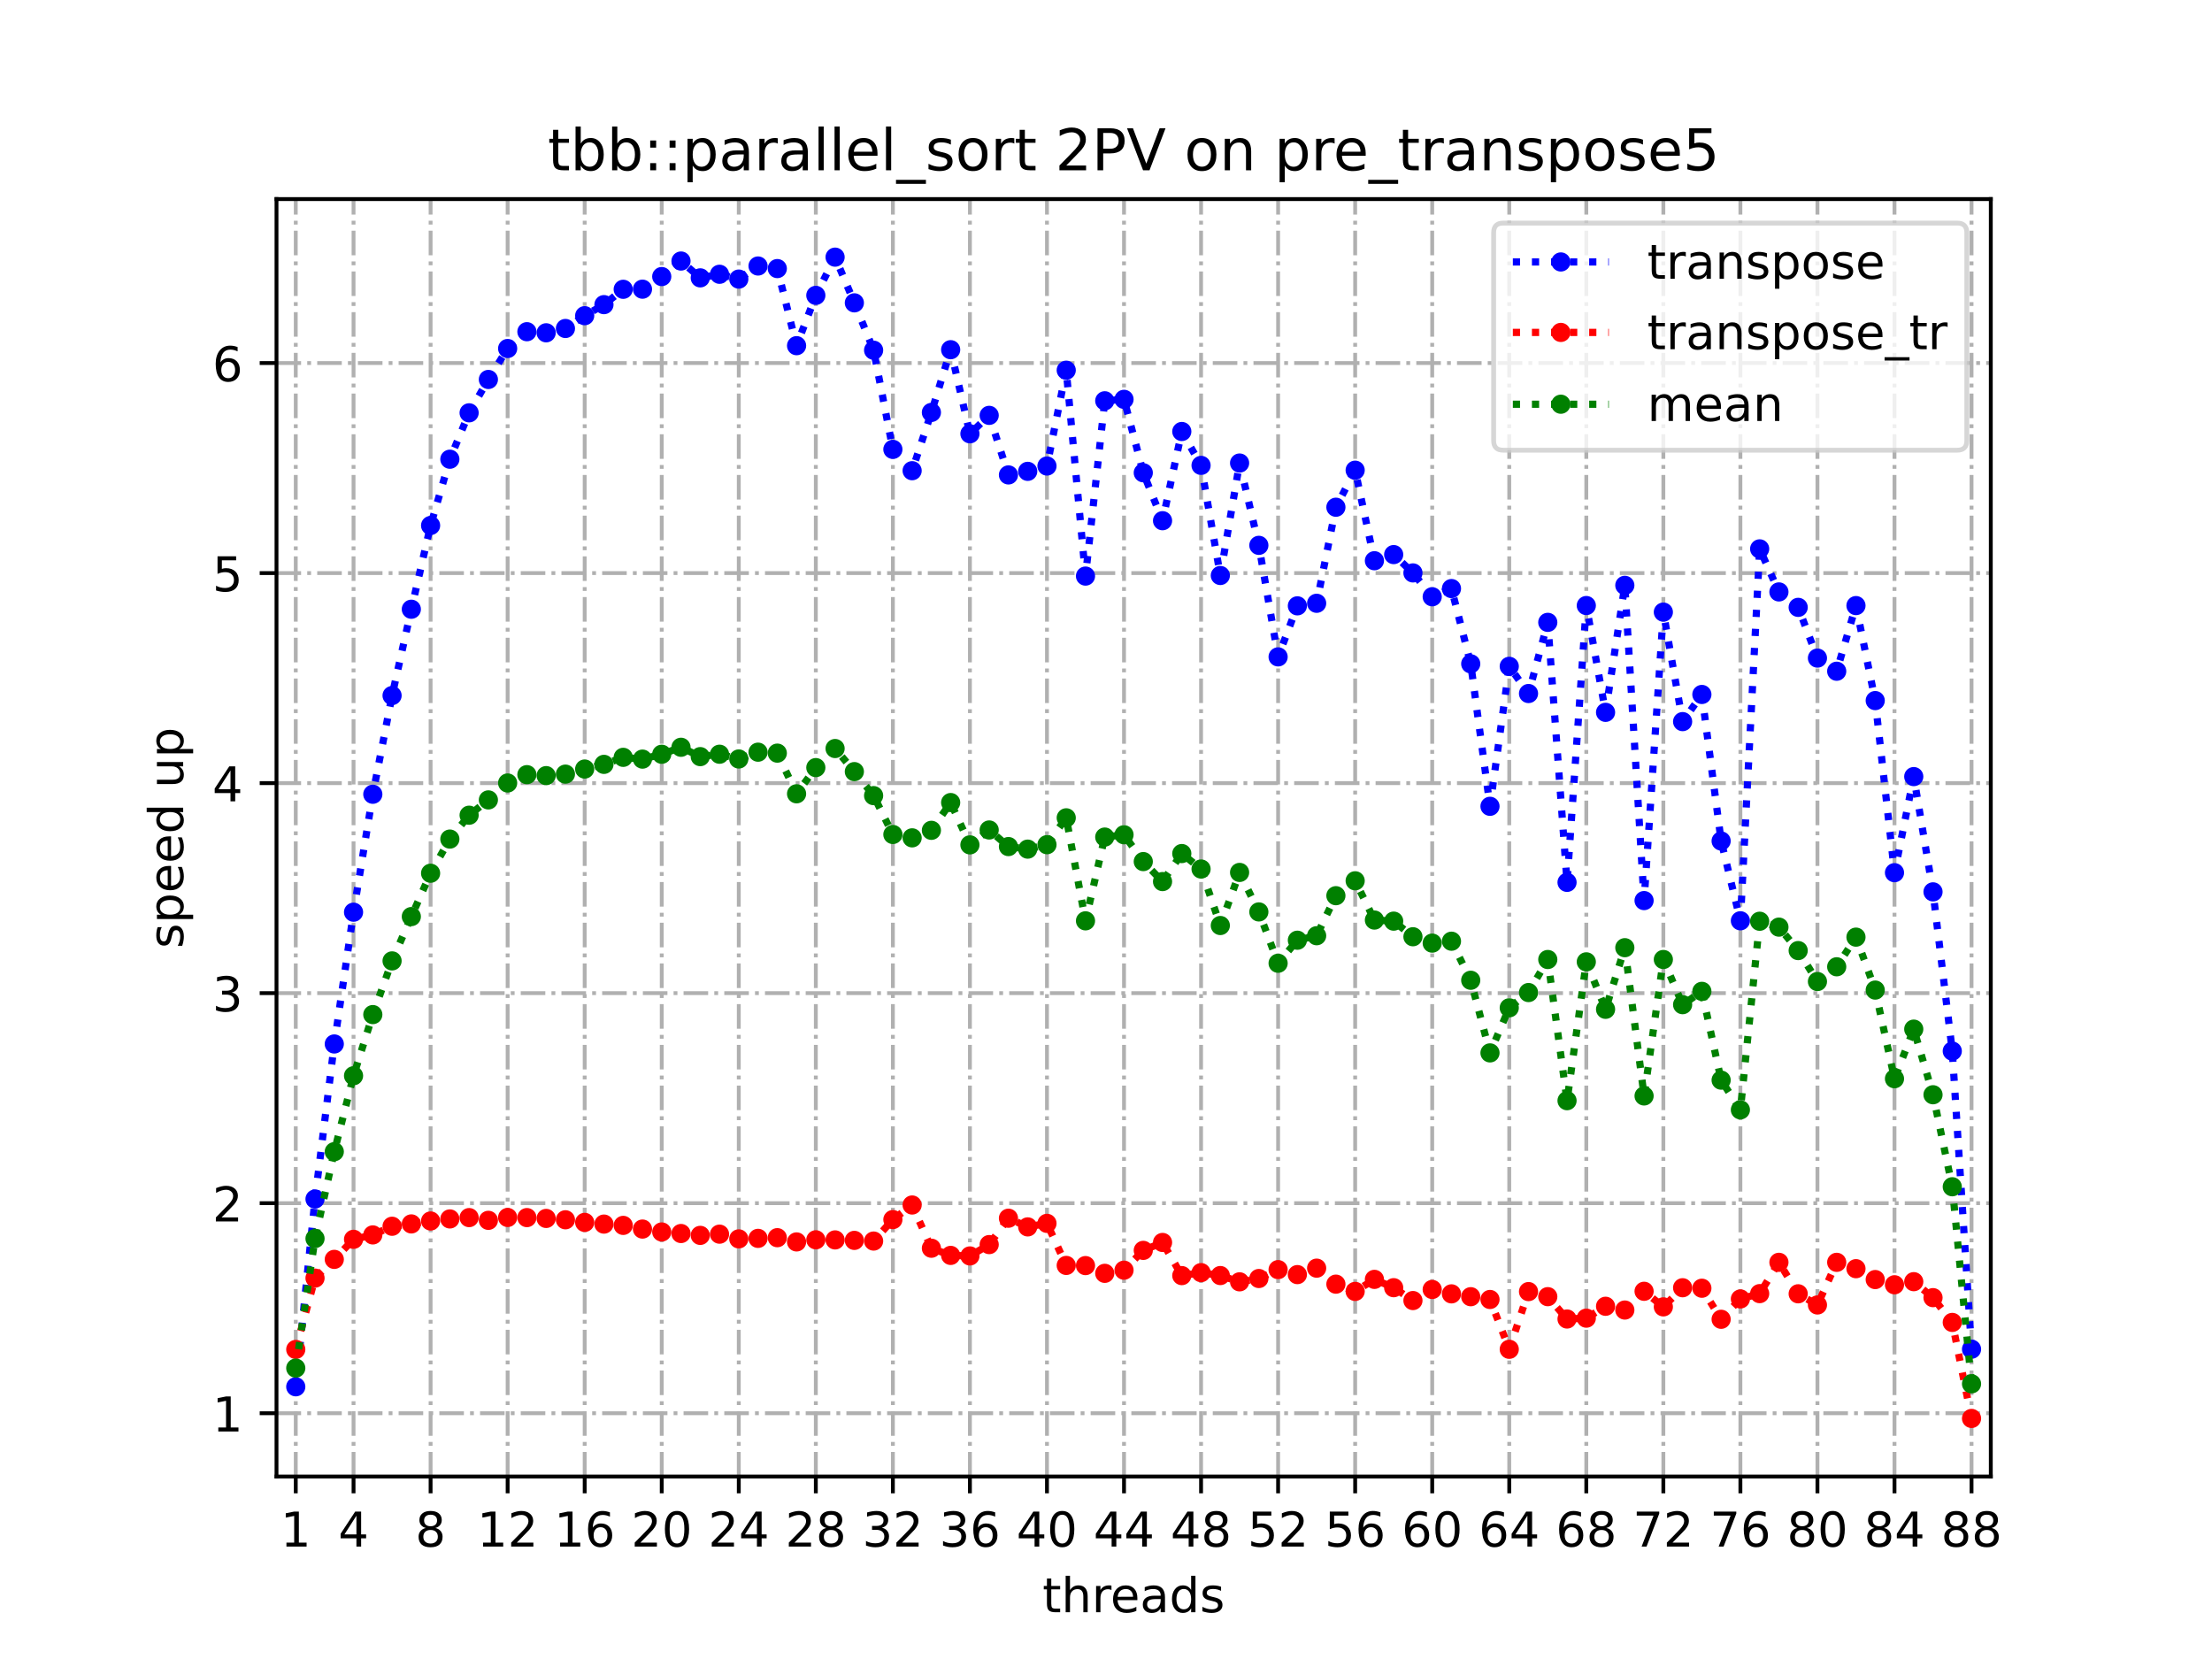 <?xml version="1.0" encoding="utf-8" standalone="no"?>
<!DOCTYPE svg PUBLIC "-//W3C//DTD SVG 1.1//EN"
  "http://www.w3.org/Graphics/SVG/1.1/DTD/svg11.dtd">
<!-- Created with matplotlib (https://matplotlib.org/) -->
<svg height="345.6pt" version="1.1" viewBox="0 0 460.8 345.6" width="460.8pt" xmlns="http://www.w3.org/2000/svg" xmlns:xlink="http://www.w3.org/1999/xlink">
 <defs>
  <style type="text/css">
*{stroke-linecap:butt;stroke-linejoin:round;}
  </style>
 </defs>
 <g id="figure_1">
  <g id="patch_1">
   <path d="M 0 345.6 
L 460.8 345.6 
L 460.8 0 
L 0 0 
z
" style="fill:#ffffff;"/>
  </g>
  <g id="axes_1">
   <g id="patch_2">
    <path d="M 57.6 307.584 
L 414.72 307.584 
L 414.72 41.472 
L 57.6 41.472 
z
" style="fill:#ffffff;"/>
   </g>
   <g id="matplotlib.axis_1">
    <g id="xtick_1">
     <g id="line2d_1">
      <path clip-path="url(#p1a0696689b)" d="M 61.613 307.584 
L 61.613 41.472 
" style="fill:none;stroke:#b0b0b0;stroke-dasharray:5.12,1.28,0.8,1.28;stroke-dashoffset:0;stroke-width:0.8;"/>
     </g>
     <g id="line2d_2">
      <defs>
       <path d="M 0 0 
L 0 3.5 
" id="mec84f222ba" style="stroke:#000000;stroke-width:0.8;"/>
      </defs>
      <g>
       <use style="stroke:#000000;stroke-width:0.8;" x="61.613" xlink:href="#mec84f222ba" y="307.584"/>
      </g>
     </g>
     <g id="text_1">
      <!-- 1 -->
      <defs>
       <path d="M 12.406 8.297 
L 28.516 8.297 
L 28.516 63.922 
L 10.984 60.406 
L 10.984 69.391 
L 28.422 72.906 
L 38.281 72.906 
L 38.281 8.297 
L 54.391 8.297 
L 54.391 0 
L 12.406 0 
z
" id="DejaVuSans-49"/>
      </defs>
      <g transform="translate(58.431 322.182)scale(0.1 -0.1)">
       <use xlink:href="#DejaVuSans-49"/>
      </g>
     </g>
    </g>
    <g id="xtick_2">
     <g id="line2d_3">
      <path clip-path="url(#p1a0696689b)" d="M 73.65 307.584 
L 73.65 41.472 
" style="fill:none;stroke:#b0b0b0;stroke-dasharray:5.12,1.28,0.8,1.28;stroke-dashoffset:0;stroke-width:0.8;"/>
     </g>
     <g id="line2d_4">
      <g>
       <use style="stroke:#000000;stroke-width:0.8;" x="73.65" xlink:href="#mec84f222ba" y="307.584"/>
      </g>
     </g>
     <g id="text_2">
      <!-- 4 -->
      <defs>
       <path d="M 37.797 64.312 
L 12.891 25.391 
L 37.797 25.391 
z
M 35.203 72.906 
L 47.609 72.906 
L 47.609 25.391 
L 58.016 25.391 
L 58.016 17.188 
L 47.609 17.188 
L 47.609 0 
L 37.797 0 
L 37.797 17.188 
L 4.891 17.188 
L 4.891 26.703 
z
" id="DejaVuSans-52"/>
      </defs>
      <g transform="translate(70.469 322.182)scale(0.1 -0.1)">
       <use xlink:href="#DejaVuSans-52"/>
      </g>
     </g>
    </g>
    <g id="xtick_3">
     <g id="line2d_5">
      <path clip-path="url(#p1a0696689b)" d="M 89.701 307.584 
L 89.701 41.472 
" style="fill:none;stroke:#b0b0b0;stroke-dasharray:5.12,1.28,0.8,1.28;stroke-dashoffset:0;stroke-width:0.8;"/>
     </g>
     <g id="line2d_6">
      <g>
       <use style="stroke:#000000;stroke-width:0.8;" x="89.701" xlink:href="#mec84f222ba" y="307.584"/>
      </g>
     </g>
     <g id="text_3">
      <!-- 8 -->
      <defs>
       <path d="M 31.781 34.625 
Q 24.75 34.625 20.719 30.859 
Q 16.703 27.094 16.703 20.516 
Q 16.703 13.922 20.719 10.156 
Q 24.75 6.391 31.781 6.391 
Q 38.812 6.391 42.859 10.172 
Q 46.922 13.969 46.922 20.516 
Q 46.922 27.094 42.891 30.859 
Q 38.875 34.625 31.781 34.625 
z
M 21.922 38.812 
Q 15.578 40.375 12.031 44.719 
Q 8.5 49.078 8.5 55.328 
Q 8.5 64.062 14.719 69.141 
Q 20.953 74.219 31.781 74.219 
Q 42.672 74.219 48.875 69.141 
Q 55.078 64.062 55.078 55.328 
Q 55.078 49.078 51.531 44.719 
Q 48 40.375 41.703 38.812 
Q 48.828 37.156 52.797 32.312 
Q 56.781 27.484 56.781 20.516 
Q 56.781 9.906 50.312 4.234 
Q 43.844 -1.422 31.781 -1.422 
Q 19.734 -1.422 13.25 4.234 
Q 6.781 9.906 6.781 20.516 
Q 6.781 27.484 10.781 32.312 
Q 14.797 37.156 21.922 38.812 
z
M 18.312 54.391 
Q 18.312 48.734 21.844 45.562 
Q 25.391 42.391 31.781 42.391 
Q 38.141 42.391 41.719 45.562 
Q 45.312 48.734 45.312 54.391 
Q 45.312 60.062 41.719 63.234 
Q 38.141 66.406 31.781 66.406 
Q 25.391 66.406 21.844 63.234 
Q 18.312 60.062 18.312 54.391 
z
" id="DejaVuSans-56"/>
      </defs>
      <g transform="translate(86.519 322.182)scale(0.1 -0.1)">
       <use xlink:href="#DejaVuSans-56"/>
      </g>
     </g>
    </g>
    <g id="xtick_4">
     <g id="line2d_7">
      <path clip-path="url(#p1a0696689b)" d="M 105.751 307.584 
L 105.751 41.472 
" style="fill:none;stroke:#b0b0b0;stroke-dasharray:5.12,1.28,0.8,1.28;stroke-dashoffset:0;stroke-width:0.8;"/>
     </g>
     <g id="line2d_8">
      <g>
       <use style="stroke:#000000;stroke-width:0.8;" x="105.751" xlink:href="#mec84f222ba" y="307.584"/>
      </g>
     </g>
     <g id="text_4">
      <!-- 12 -->
      <defs>
       <path d="M 19.188 8.297 
L 53.609 8.297 
L 53.609 0 
L 7.328 0 
L 7.328 8.297 
Q 12.938 14.109 22.625 23.891 
Q 32.328 33.688 34.812 36.531 
Q 39.547 41.844 41.422 45.531 
Q 43.312 49.219 43.312 52.781 
Q 43.312 58.594 39.234 62.25 
Q 35.156 65.922 28.609 65.922 
Q 23.969 65.922 18.812 64.312 
Q 13.672 62.703 7.812 59.422 
L 7.812 69.391 
Q 13.766 71.781 18.938 73 
Q 24.125 74.219 28.422 74.219 
Q 39.75 74.219 46.484 68.547 
Q 53.219 62.891 53.219 53.422 
Q 53.219 48.922 51.531 44.891 
Q 49.859 40.875 45.406 35.406 
Q 44.188 33.984 37.641 27.219 
Q 31.109 20.453 19.188 8.297 
z
" id="DejaVuSans-50"/>
      </defs>
      <g transform="translate(99.389 322.182)scale(0.1 -0.1)">
       <use xlink:href="#DejaVuSans-49"/>
       <use x="63.623" xlink:href="#DejaVuSans-50"/>
      </g>
     </g>
    </g>
    <g id="xtick_5">
     <g id="line2d_9">
      <path clip-path="url(#p1a0696689b)" d="M 121.801 307.584 
L 121.801 41.472 
" style="fill:none;stroke:#b0b0b0;stroke-dasharray:5.12,1.28,0.8,1.28;stroke-dashoffset:0;stroke-width:0.8;"/>
     </g>
     <g id="line2d_10">
      <g>
       <use style="stroke:#000000;stroke-width:0.8;" x="121.801" xlink:href="#mec84f222ba" y="307.584"/>
      </g>
     </g>
     <g id="text_5">
      <!-- 16 -->
      <defs>
       <path d="M 33.016 40.375 
Q 26.375 40.375 22.484 35.828 
Q 18.609 31.297 18.609 23.391 
Q 18.609 15.531 22.484 10.953 
Q 26.375 6.391 33.016 6.391 
Q 39.656 6.391 43.531 10.953 
Q 47.406 15.531 47.406 23.391 
Q 47.406 31.297 43.531 35.828 
Q 39.656 40.375 33.016 40.375 
z
M 52.594 71.297 
L 52.594 62.312 
Q 48.875 64.062 45.094 64.984 
Q 41.312 65.922 37.594 65.922 
Q 27.828 65.922 22.672 59.328 
Q 17.531 52.734 16.797 39.406 
Q 19.672 43.656 24.016 45.922 
Q 28.375 48.188 33.594 48.188 
Q 44.578 48.188 50.953 41.516 
Q 57.328 34.859 57.328 23.391 
Q 57.328 12.156 50.688 5.359 
Q 44.047 -1.422 33.016 -1.422 
Q 20.359 -1.422 13.672 8.266 
Q 6.984 17.969 6.984 36.375 
Q 6.984 53.656 15.188 63.938 
Q 23.391 74.219 37.203 74.219 
Q 40.922 74.219 44.703 73.484 
Q 48.484 72.75 52.594 71.297 
z
" id="DejaVuSans-54"/>
      </defs>
      <g transform="translate(115.439 322.182)scale(0.1 -0.1)">
       <use xlink:href="#DejaVuSans-49"/>
       <use x="63.623" xlink:href="#DejaVuSans-54"/>
      </g>
     </g>
    </g>
    <g id="xtick_6">
     <g id="line2d_11">
      <path clip-path="url(#p1a0696689b)" d="M 137.852 307.584 
L 137.852 41.472 
" style="fill:none;stroke:#b0b0b0;stroke-dasharray:5.12,1.28,0.8,1.28;stroke-dashoffset:0;stroke-width:0.8;"/>
     </g>
     <g id="line2d_12">
      <g>
       <use style="stroke:#000000;stroke-width:0.8;" x="137.852" xlink:href="#mec84f222ba" y="307.584"/>
      </g>
     </g>
     <g id="text_6">
      <!-- 20 -->
      <defs>
       <path d="M 31.781 66.406 
Q 24.172 66.406 20.328 58.906 
Q 16.5 51.422 16.5 36.375 
Q 16.5 21.391 20.328 13.891 
Q 24.172 6.391 31.781 6.391 
Q 39.453 6.391 43.281 13.891 
Q 47.125 21.391 47.125 36.375 
Q 47.125 51.422 43.281 58.906 
Q 39.453 66.406 31.781 66.406 
z
M 31.781 74.219 
Q 44.047 74.219 50.516 64.516 
Q 56.984 54.828 56.984 36.375 
Q 56.984 17.969 50.516 8.266 
Q 44.047 -1.422 31.781 -1.422 
Q 19.531 -1.422 13.062 8.266 
Q 6.594 17.969 6.594 36.375 
Q 6.594 54.828 13.062 64.516 
Q 19.531 74.219 31.781 74.219 
z
" id="DejaVuSans-48"/>
      </defs>
      <g transform="translate(131.489 322.182)scale(0.1 -0.1)">
       <use xlink:href="#DejaVuSans-50"/>
       <use x="63.623" xlink:href="#DejaVuSans-48"/>
      </g>
     </g>
    </g>
    <g id="xtick_7">
     <g id="line2d_13">
      <path clip-path="url(#p1a0696689b)" d="M 153.902 307.584 
L 153.902 41.472 
" style="fill:none;stroke:#b0b0b0;stroke-dasharray:5.12,1.28,0.8,1.28;stroke-dashoffset:0;stroke-width:0.8;"/>
     </g>
     <g id="line2d_14">
      <g>
       <use style="stroke:#000000;stroke-width:0.8;" x="153.902" xlink:href="#mec84f222ba" y="307.584"/>
      </g>
     </g>
     <g id="text_7">
      <!-- 24 -->
      <g transform="translate(147.54 322.182)scale(0.1 -0.1)">
       <use xlink:href="#DejaVuSans-50"/>
       <use x="63.623" xlink:href="#DejaVuSans-52"/>
      </g>
     </g>
    </g>
    <g id="xtick_8">
     <g id="line2d_15">
      <path clip-path="url(#p1a0696689b)" d="M 169.952 307.584 
L 169.952 41.472 
" style="fill:none;stroke:#b0b0b0;stroke-dasharray:5.12,1.28,0.8,1.28;stroke-dashoffset:0;stroke-width:0.8;"/>
     </g>
     <g id="line2d_16">
      <g>
       <use style="stroke:#000000;stroke-width:0.8;" x="169.952" xlink:href="#mec84f222ba" y="307.584"/>
      </g>
     </g>
     <g id="text_8">
      <!-- 28 -->
      <g transform="translate(163.59 322.182)scale(0.1 -0.1)">
       <use xlink:href="#DejaVuSans-50"/>
       <use x="63.623" xlink:href="#DejaVuSans-56"/>
      </g>
     </g>
    </g>
    <g id="xtick_9">
     <g id="line2d_17">
      <path clip-path="url(#p1a0696689b)" d="M 186.003 307.584 
L 186.003 41.472 
" style="fill:none;stroke:#b0b0b0;stroke-dasharray:5.12,1.28,0.8,1.28;stroke-dashoffset:0;stroke-width:0.8;"/>
     </g>
     <g id="line2d_18">
      <g>
       <use style="stroke:#000000;stroke-width:0.8;" x="186.003" xlink:href="#mec84f222ba" y="307.584"/>
      </g>
     </g>
     <g id="text_9">
      <!-- 32 -->
      <defs>
       <path d="M 40.578 39.312 
Q 47.656 37.797 51.625 33 
Q 55.609 28.219 55.609 21.188 
Q 55.609 10.406 48.188 4.484 
Q 40.766 -1.422 27.094 -1.422 
Q 22.516 -1.422 17.656 -0.516 
Q 12.797 0.391 7.625 2.203 
L 7.625 11.719 
Q 11.719 9.328 16.594 8.109 
Q 21.484 6.891 26.812 6.891 
Q 36.078 6.891 40.938 10.547 
Q 45.797 14.203 45.797 21.188 
Q 45.797 27.641 41.281 31.266 
Q 36.766 34.906 28.719 34.906 
L 20.219 34.906 
L 20.219 43.016 
L 29.109 43.016 
Q 36.375 43.016 40.234 45.922 
Q 44.094 48.828 44.094 54.297 
Q 44.094 59.906 40.109 62.906 
Q 36.141 65.922 28.719 65.922 
Q 24.656 65.922 20.016 65.031 
Q 15.375 64.156 9.812 62.312 
L 9.812 71.094 
Q 15.438 72.656 20.344 73.438 
Q 25.25 74.219 29.594 74.219 
Q 40.828 74.219 47.359 69.109 
Q 53.906 64.016 53.906 55.328 
Q 53.906 49.266 50.438 45.094 
Q 46.969 40.922 40.578 39.312 
z
" id="DejaVuSans-51"/>
      </defs>
      <g transform="translate(179.64 322.182)scale(0.1 -0.1)">
       <use xlink:href="#DejaVuSans-51"/>
       <use x="63.623" xlink:href="#DejaVuSans-50"/>
      </g>
     </g>
    </g>
    <g id="xtick_10">
     <g id="line2d_19">
      <path clip-path="url(#p1a0696689b)" d="M 202.053 307.584 
L 202.053 41.472 
" style="fill:none;stroke:#b0b0b0;stroke-dasharray:5.12,1.28,0.8,1.28;stroke-dashoffset:0;stroke-width:0.8;"/>
     </g>
     <g id="line2d_20">
      <g>
       <use style="stroke:#000000;stroke-width:0.8;" x="202.053" xlink:href="#mec84f222ba" y="307.584"/>
      </g>
     </g>
     <g id="text_10">
      <!-- 36 -->
      <g transform="translate(195.691 322.182)scale(0.1 -0.1)">
       <use xlink:href="#DejaVuSans-51"/>
       <use x="63.623" xlink:href="#DejaVuSans-54"/>
      </g>
     </g>
    </g>
    <g id="xtick_11">
     <g id="line2d_21">
      <path clip-path="url(#p1a0696689b)" d="M 218.103 307.584 
L 218.103 41.472 
" style="fill:none;stroke:#b0b0b0;stroke-dasharray:5.12,1.28,0.8,1.28;stroke-dashoffset:0;stroke-width:0.8;"/>
     </g>
     <g id="line2d_22">
      <g>
       <use style="stroke:#000000;stroke-width:0.8;" x="218.103" xlink:href="#mec84f222ba" y="307.584"/>
      </g>
     </g>
     <g id="text_11">
      <!-- 40 -->
      <g transform="translate(211.741 322.182)scale(0.1 -0.1)">
       <use xlink:href="#DejaVuSans-52"/>
       <use x="63.623" xlink:href="#DejaVuSans-48"/>
      </g>
     </g>
    </g>
    <g id="xtick_12">
     <g id="line2d_23">
      <path clip-path="url(#p1a0696689b)" d="M 234.154 307.584 
L 234.154 41.472 
" style="fill:none;stroke:#b0b0b0;stroke-dasharray:5.12,1.28,0.8,1.28;stroke-dashoffset:0;stroke-width:0.8;"/>
     </g>
     <g id="line2d_24">
      <g>
       <use style="stroke:#000000;stroke-width:0.8;" x="234.154" xlink:href="#mec84f222ba" y="307.584"/>
      </g>
     </g>
     <g id="text_12">
      <!-- 44 -->
      <g transform="translate(227.791 322.182)scale(0.1 -0.1)">
       <use xlink:href="#DejaVuSans-52"/>
       <use x="63.623" xlink:href="#DejaVuSans-52"/>
      </g>
     </g>
    </g>
    <g id="xtick_13">
     <g id="line2d_25">
      <path clip-path="url(#p1a0696689b)" d="M 250.204 307.584 
L 250.204 41.472 
" style="fill:none;stroke:#b0b0b0;stroke-dasharray:5.12,1.28,0.8,1.28;stroke-dashoffset:0;stroke-width:0.8;"/>
     </g>
     <g id="line2d_26">
      <g>
       <use style="stroke:#000000;stroke-width:0.8;" x="250.204" xlink:href="#mec84f222ba" y="307.584"/>
      </g>
     </g>
     <g id="text_13">
      <!-- 48 -->
      <g transform="translate(243.842 322.182)scale(0.1 -0.1)">
       <use xlink:href="#DejaVuSans-52"/>
       <use x="63.623" xlink:href="#DejaVuSans-56"/>
      </g>
     </g>
    </g>
    <g id="xtick_14">
     <g id="line2d_27">
      <path clip-path="url(#p1a0696689b)" d="M 266.254 307.584 
L 266.254 41.472 
" style="fill:none;stroke:#b0b0b0;stroke-dasharray:5.12,1.28,0.8,1.28;stroke-dashoffset:0;stroke-width:0.8;"/>
     </g>
     <g id="line2d_28">
      <g>
       <use style="stroke:#000000;stroke-width:0.8;" x="266.254" xlink:href="#mec84f222ba" y="307.584"/>
      </g>
     </g>
     <g id="text_14">
      <!-- 52 -->
      <defs>
       <path d="M 10.797 72.906 
L 49.516 72.906 
L 49.516 64.594 
L 19.828 64.594 
L 19.828 46.734 
Q 21.969 47.469 24.109 47.828 
Q 26.266 48.188 28.422 48.188 
Q 40.625 48.188 47.75 41.5 
Q 54.891 34.812 54.891 23.391 
Q 54.891 11.625 47.562 5.094 
Q 40.234 -1.422 26.906 -1.422 
Q 22.312 -1.422 17.547 -0.641 
Q 12.797 0.141 7.719 1.703 
L 7.719 11.625 
Q 12.109 9.234 16.797 8.062 
Q 21.484 6.891 26.703 6.891 
Q 35.156 6.891 40.078 11.328 
Q 45.016 15.766 45.016 23.391 
Q 45.016 31 40.078 35.438 
Q 35.156 39.891 26.703 39.891 
Q 22.75 39.891 18.812 39.016 
Q 14.891 38.141 10.797 36.281 
z
" id="DejaVuSans-53"/>
      </defs>
      <g transform="translate(259.892 322.182)scale(0.1 -0.1)">
       <use xlink:href="#DejaVuSans-53"/>
       <use x="63.623" xlink:href="#DejaVuSans-50"/>
      </g>
     </g>
    </g>
    <g id="xtick_15">
     <g id="line2d_29">
      <path clip-path="url(#p1a0696689b)" d="M 282.305 307.584 
L 282.305 41.472 
" style="fill:none;stroke:#b0b0b0;stroke-dasharray:5.12,1.28,0.8,1.28;stroke-dashoffset:0;stroke-width:0.8;"/>
     </g>
     <g id="line2d_30">
      <g>
       <use style="stroke:#000000;stroke-width:0.8;" x="282.305" xlink:href="#mec84f222ba" y="307.584"/>
      </g>
     </g>
     <g id="text_15">
      <!-- 56 -->
      <g transform="translate(275.942 322.182)scale(0.1 -0.1)">
       <use xlink:href="#DejaVuSans-53"/>
       <use x="63.623" xlink:href="#DejaVuSans-54"/>
      </g>
     </g>
    </g>
    <g id="xtick_16">
     <g id="line2d_31">
      <path clip-path="url(#p1a0696689b)" d="M 298.355 307.584 
L 298.355 41.472 
" style="fill:none;stroke:#b0b0b0;stroke-dasharray:5.12,1.28,0.8,1.28;stroke-dashoffset:0;stroke-width:0.8;"/>
     </g>
     <g id="line2d_32">
      <g>
       <use style="stroke:#000000;stroke-width:0.8;" x="298.355" xlink:href="#mec84f222ba" y="307.584"/>
      </g>
     </g>
     <g id="text_16">
      <!-- 60 -->
      <g transform="translate(291.993 322.182)scale(0.1 -0.1)">
       <use xlink:href="#DejaVuSans-54"/>
       <use x="63.623" xlink:href="#DejaVuSans-48"/>
      </g>
     </g>
    </g>
    <g id="xtick_17">
     <g id="line2d_33">
      <path clip-path="url(#p1a0696689b)" d="M 314.405 307.584 
L 314.405 41.472 
" style="fill:none;stroke:#b0b0b0;stroke-dasharray:5.12,1.28,0.8,1.28;stroke-dashoffset:0;stroke-width:0.8;"/>
     </g>
     <g id="line2d_34">
      <g>
       <use style="stroke:#000000;stroke-width:0.8;" x="314.405" xlink:href="#mec84f222ba" y="307.584"/>
      </g>
     </g>
     <g id="text_17">
      <!-- 64 -->
      <g transform="translate(308.043 322.182)scale(0.1 -0.1)">
       <use xlink:href="#DejaVuSans-54"/>
       <use x="63.623" xlink:href="#DejaVuSans-52"/>
      </g>
     </g>
    </g>
    <g id="xtick_18">
     <g id="line2d_35">
      <path clip-path="url(#p1a0696689b)" d="M 330.456 307.584 
L 330.456 41.472 
" style="fill:none;stroke:#b0b0b0;stroke-dasharray:5.12,1.28,0.8,1.28;stroke-dashoffset:0;stroke-width:0.8;"/>
     </g>
     <g id="line2d_36">
      <g>
       <use style="stroke:#000000;stroke-width:0.8;" x="330.456" xlink:href="#mec84f222ba" y="307.584"/>
      </g>
     </g>
     <g id="text_18">
      <!-- 68 -->
      <g transform="translate(324.093 322.182)scale(0.1 -0.1)">
       <use xlink:href="#DejaVuSans-54"/>
       <use x="63.623" xlink:href="#DejaVuSans-56"/>
      </g>
     </g>
    </g>
    <g id="xtick_19">
     <g id="line2d_37">
      <path clip-path="url(#p1a0696689b)" d="M 346.506 307.584 
L 346.506 41.472 
" style="fill:none;stroke:#b0b0b0;stroke-dasharray:5.12,1.28,0.8,1.28;stroke-dashoffset:0;stroke-width:0.8;"/>
     </g>
     <g id="line2d_38">
      <g>
       <use style="stroke:#000000;stroke-width:0.8;" x="346.506" xlink:href="#mec84f222ba" y="307.584"/>
      </g>
     </g>
     <g id="text_19">
      <!-- 72 -->
      <defs>
       <path d="M 8.203 72.906 
L 55.078 72.906 
L 55.078 68.703 
L 28.609 0 
L 18.312 0 
L 43.219 64.594 
L 8.203 64.594 
z
" id="DejaVuSans-55"/>
      </defs>
      <g transform="translate(340.144 322.182)scale(0.1 -0.1)">
       <use xlink:href="#DejaVuSans-55"/>
       <use x="63.623" xlink:href="#DejaVuSans-50"/>
      </g>
     </g>
    </g>
    <g id="xtick_20">
     <g id="line2d_39">
      <path clip-path="url(#p1a0696689b)" d="M 362.556 307.584 
L 362.556 41.472 
" style="fill:none;stroke:#b0b0b0;stroke-dasharray:5.12,1.28,0.8,1.28;stroke-dashoffset:0;stroke-width:0.8;"/>
     </g>
     <g id="line2d_40">
      <g>
       <use style="stroke:#000000;stroke-width:0.8;" x="362.556" xlink:href="#mec84f222ba" y="307.584"/>
      </g>
     </g>
     <g id="text_20">
      <!-- 76 -->
      <g transform="translate(356.194 322.182)scale(0.1 -0.1)">
       <use xlink:href="#DejaVuSans-55"/>
       <use x="63.623" xlink:href="#DejaVuSans-54"/>
      </g>
     </g>
    </g>
    <g id="xtick_21">
     <g id="line2d_41">
      <path clip-path="url(#p1a0696689b)" d="M 378.607 307.584 
L 378.607 41.472 
" style="fill:none;stroke:#b0b0b0;stroke-dasharray:5.12,1.28,0.8,1.28;stroke-dashoffset:0;stroke-width:0.8;"/>
     </g>
     <g id="line2d_42">
      <g>
       <use style="stroke:#000000;stroke-width:0.8;" x="378.607" xlink:href="#mec84f222ba" y="307.584"/>
      </g>
     </g>
     <g id="text_21">
      <!-- 80 -->
      <g transform="translate(372.244 322.182)scale(0.1 -0.1)">
       <use xlink:href="#DejaVuSans-56"/>
       <use x="63.623" xlink:href="#DejaVuSans-48"/>
      </g>
     </g>
    </g>
    <g id="xtick_22">
     <g id="line2d_43">
      <path clip-path="url(#p1a0696689b)" d="M 394.657 307.584 
L 394.657 41.472 
" style="fill:none;stroke:#b0b0b0;stroke-dasharray:5.12,1.28,0.8,1.28;stroke-dashoffset:0;stroke-width:0.8;"/>
     </g>
     <g id="line2d_44">
      <g>
       <use style="stroke:#000000;stroke-width:0.8;" x="394.657" xlink:href="#mec84f222ba" y="307.584"/>
      </g>
     </g>
     <g id="text_22">
      <!-- 84 -->
      <g transform="translate(388.295 322.182)scale(0.1 -0.1)">
       <use xlink:href="#DejaVuSans-56"/>
       <use x="63.623" xlink:href="#DejaVuSans-52"/>
      </g>
     </g>
    </g>
    <g id="xtick_23">
     <g id="line2d_45">
      <path clip-path="url(#p1a0696689b)" d="M 410.707 307.584 
L 410.707 41.472 
" style="fill:none;stroke:#b0b0b0;stroke-dasharray:5.12,1.28,0.8,1.28;stroke-dashoffset:0;stroke-width:0.8;"/>
     </g>
     <g id="line2d_46">
      <g>
       <use style="stroke:#000000;stroke-width:0.8;" x="410.707" xlink:href="#mec84f222ba" y="307.584"/>
      </g>
     </g>
     <g id="text_23">
      <!-- 88 -->
      <g transform="translate(404.345 322.182)scale(0.1 -0.1)">
       <use xlink:href="#DejaVuSans-56"/>
       <use x="63.623" xlink:href="#DejaVuSans-56"/>
      </g>
     </g>
    </g>
    <g id="text_24">
     <!-- threads -->
     <defs>
      <path d="M 18.312 70.219 
L 18.312 54.688 
L 36.812 54.688 
L 36.812 47.703 
L 18.312 47.703 
L 18.312 18.016 
Q 18.312 11.328 20.141 9.422 
Q 21.969 7.516 27.594 7.516 
L 36.812 7.516 
L 36.812 0 
L 27.594 0 
Q 17.188 0 13.234 3.875 
Q 9.281 7.766 9.281 18.016 
L 9.281 47.703 
L 2.688 47.703 
L 2.688 54.688 
L 9.281 54.688 
L 9.281 70.219 
z
" id="DejaVuSans-116"/>
      <path d="M 54.891 33.016 
L 54.891 0 
L 45.906 0 
L 45.906 32.719 
Q 45.906 40.484 42.875 44.328 
Q 39.844 48.188 33.797 48.188 
Q 26.516 48.188 22.312 43.547 
Q 18.109 38.922 18.109 30.906 
L 18.109 0 
L 9.078 0 
L 9.078 75.984 
L 18.109 75.984 
L 18.109 46.188 
Q 21.344 51.125 25.703 53.562 
Q 30.078 56 35.797 56 
Q 45.219 56 50.047 50.172 
Q 54.891 44.344 54.891 33.016 
z
" id="DejaVuSans-104"/>
      <path d="M 41.109 46.297 
Q 39.594 47.172 37.812 47.578 
Q 36.031 48 33.891 48 
Q 26.266 48 22.188 43.047 
Q 18.109 38.094 18.109 28.812 
L 18.109 0 
L 9.078 0 
L 9.078 54.688 
L 18.109 54.688 
L 18.109 46.188 
Q 20.953 51.172 25.484 53.578 
Q 30.031 56 36.531 56 
Q 37.453 56 38.578 55.875 
Q 39.703 55.766 41.062 55.516 
z
" id="DejaVuSans-114"/>
      <path d="M 56.203 29.594 
L 56.203 25.203 
L 14.891 25.203 
Q 15.484 15.922 20.484 11.062 
Q 25.484 6.203 34.422 6.203 
Q 39.594 6.203 44.453 7.469 
Q 49.312 8.734 54.109 11.281 
L 54.109 2.781 
Q 49.266 0.734 44.188 -0.344 
Q 39.109 -1.422 33.891 -1.422 
Q 20.797 -1.422 13.156 6.188 
Q 5.516 13.812 5.516 26.812 
Q 5.516 40.234 12.766 48.109 
Q 20.016 56 32.328 56 
Q 43.359 56 49.781 48.891 
Q 56.203 41.797 56.203 29.594 
z
M 47.219 32.234 
Q 47.125 39.594 43.094 43.984 
Q 39.062 48.391 32.422 48.391 
Q 24.906 48.391 20.391 44.141 
Q 15.875 39.891 15.188 32.172 
z
" id="DejaVuSans-101"/>
      <path d="M 34.281 27.484 
Q 23.391 27.484 19.188 25 
Q 14.984 22.516 14.984 16.5 
Q 14.984 11.719 18.141 8.906 
Q 21.297 6.109 26.703 6.109 
Q 34.188 6.109 38.703 11.406 
Q 43.219 16.703 43.219 25.484 
L 43.219 27.484 
z
M 52.203 31.203 
L 52.203 0 
L 43.219 0 
L 43.219 8.297 
Q 40.141 3.328 35.547 0.953 
Q 30.953 -1.422 24.312 -1.422 
Q 15.922 -1.422 10.953 3.297 
Q 6 8.016 6 15.922 
Q 6 25.141 12.172 29.828 
Q 18.359 34.516 30.609 34.516 
L 43.219 34.516 
L 43.219 35.406 
Q 43.219 41.609 39.141 45 
Q 35.062 48.391 27.688 48.391 
Q 23 48.391 18.547 47.266 
Q 14.109 46.141 10.016 43.891 
L 10.016 52.203 
Q 14.938 54.109 19.578 55.047 
Q 24.219 56 28.609 56 
Q 40.484 56 46.344 49.844 
Q 52.203 43.703 52.203 31.203 
z
" id="DejaVuSans-97"/>
      <path d="M 45.406 46.391 
L 45.406 75.984 
L 54.391 75.984 
L 54.391 0 
L 45.406 0 
L 45.406 8.203 
Q 42.578 3.328 38.25 0.953 
Q 33.938 -1.422 27.875 -1.422 
Q 17.969 -1.422 11.734 6.484 
Q 5.516 14.406 5.516 27.297 
Q 5.516 40.188 11.734 48.094 
Q 17.969 56 27.875 56 
Q 33.938 56 38.25 53.625 
Q 42.578 51.266 45.406 46.391 
z
M 14.797 27.297 
Q 14.797 17.391 18.875 11.75 
Q 22.953 6.109 30.078 6.109 
Q 37.203 6.109 41.297 11.75 
Q 45.406 17.391 45.406 27.297 
Q 45.406 37.203 41.297 42.844 
Q 37.203 48.484 30.078 48.484 
Q 22.953 48.484 18.875 42.844 
Q 14.797 37.203 14.797 27.297 
z
" id="DejaVuSans-100"/>
      <path d="M 44.281 53.078 
L 44.281 44.578 
Q 40.484 46.531 36.375 47.5 
Q 32.281 48.484 27.875 48.484 
Q 21.188 48.484 17.844 46.438 
Q 14.5 44.391 14.5 40.281 
Q 14.5 37.156 16.891 35.375 
Q 19.281 33.594 26.516 31.984 
L 29.594 31.297 
Q 39.156 29.25 43.188 25.516 
Q 47.219 21.781 47.219 15.094 
Q 47.219 7.469 41.188 3.016 
Q 35.156 -1.422 24.609 -1.422 
Q 20.219 -1.422 15.453 -0.562 
Q 10.688 0.297 5.422 2 
L 5.422 11.281 
Q 10.406 8.688 15.234 7.391 
Q 20.062 6.109 24.812 6.109 
Q 31.156 6.109 34.562 8.281 
Q 37.984 10.453 37.984 14.406 
Q 37.984 18.062 35.516 20.016 
Q 33.062 21.969 24.703 23.781 
L 21.578 24.516 
Q 13.234 26.266 9.516 29.906 
Q 5.812 33.547 5.812 39.891 
Q 5.812 47.609 11.281 51.797 
Q 16.75 56 26.812 56 
Q 31.781 56 36.172 55.266 
Q 40.578 54.547 44.281 53.078 
z
" id="DejaVuSans-115"/>
     </defs>
     <g transform="translate(217.169 335.861)scale(0.1 -0.1)">
      <use xlink:href="#DejaVuSans-116"/>
      <use x="39.209" xlink:href="#DejaVuSans-104"/>
      <use x="102.588" xlink:href="#DejaVuSans-114"/>
      <use x="141.451" xlink:href="#DejaVuSans-101"/>
      <use x="202.975" xlink:href="#DejaVuSans-97"/>
      <use x="264.254" xlink:href="#DejaVuSans-100"/>
      <use x="327.73" xlink:href="#DejaVuSans-115"/>
     </g>
    </g>
   </g>
   <g id="matplotlib.axis_2">
    <g id="ytick_1">
     <g id="line2d_47">
      <path clip-path="url(#p1a0696689b)" d="M 57.6 294.4 
L 414.72 294.4 
" style="fill:none;stroke:#b0b0b0;stroke-dasharray:5.12,1.28,0.8,1.28;stroke-dashoffset:0;stroke-width:0.8;"/>
     </g>
     <g id="line2d_48">
      <defs>
       <path d="M 0 0 
L -3.5 0 
" id="m15630ce784" style="stroke:#000000;stroke-width:0.8;"/>
      </defs>
      <g>
       <use style="stroke:#000000;stroke-width:0.8;" x="57.6" xlink:href="#m15630ce784" y="294.4"/>
      </g>
     </g>
     <g id="text_25">
      <!-- 1 -->
      <g transform="translate(44.237 298.2)scale(0.1 -0.1)">
       <use xlink:href="#DejaVuSans-49"/>
      </g>
     </g>
    </g>
    <g id="ytick_2">
     <g id="line2d_49">
      <path clip-path="url(#p1a0696689b)" d="M 57.6 250.645 
L 414.72 250.645 
" style="fill:none;stroke:#b0b0b0;stroke-dasharray:5.12,1.28,0.8,1.28;stroke-dashoffset:0;stroke-width:0.8;"/>
     </g>
     <g id="line2d_50">
      <g>
       <use style="stroke:#000000;stroke-width:0.8;" x="57.6" xlink:href="#m15630ce784" y="250.645"/>
      </g>
     </g>
     <g id="text_26">
      <!-- 2 -->
      <g transform="translate(44.237 254.445)scale(0.1 -0.1)">
       <use xlink:href="#DejaVuSans-50"/>
      </g>
     </g>
    </g>
    <g id="ytick_3">
     <g id="line2d_51">
      <path clip-path="url(#p1a0696689b)" d="M 57.6 206.89 
L 414.72 206.89 
" style="fill:none;stroke:#b0b0b0;stroke-dasharray:5.12,1.28,0.8,1.28;stroke-dashoffset:0;stroke-width:0.8;"/>
     </g>
     <g id="line2d_52">
      <g>
       <use style="stroke:#000000;stroke-width:0.8;" x="57.6" xlink:href="#m15630ce784" y="206.89"/>
      </g>
     </g>
     <g id="text_27">
      <!-- 3 -->
      <g transform="translate(44.237 210.69)scale(0.1 -0.1)">
       <use xlink:href="#DejaVuSans-51"/>
      </g>
     </g>
    </g>
    <g id="ytick_4">
     <g id="line2d_53">
      <path clip-path="url(#p1a0696689b)" d="M 57.6 163.135 
L 414.72 163.135 
" style="fill:none;stroke:#b0b0b0;stroke-dasharray:5.12,1.28,0.8,1.28;stroke-dashoffset:0;stroke-width:0.8;"/>
     </g>
     <g id="line2d_54">
      <g>
       <use style="stroke:#000000;stroke-width:0.8;" x="57.6" xlink:href="#m15630ce784" y="163.135"/>
      </g>
     </g>
     <g id="text_28">
      <!-- 4 -->
      <g transform="translate(44.237 166.935)scale(0.1 -0.1)">
       <use xlink:href="#DejaVuSans-52"/>
      </g>
     </g>
    </g>
    <g id="ytick_5">
     <g id="line2d_55">
      <path clip-path="url(#p1a0696689b)" d="M 57.6 119.38 
L 414.72 119.38 
" style="fill:none;stroke:#b0b0b0;stroke-dasharray:5.12,1.28,0.8,1.28;stroke-dashoffset:0;stroke-width:0.8;"/>
     </g>
     <g id="line2d_56">
      <g>
       <use style="stroke:#000000;stroke-width:0.8;" x="57.6" xlink:href="#m15630ce784" y="119.38"/>
      </g>
     </g>
     <g id="text_29">
      <!-- 5 -->
      <g transform="translate(44.237 123.179)scale(0.1 -0.1)">
       <use xlink:href="#DejaVuSans-53"/>
      </g>
     </g>
    </g>
    <g id="ytick_6">
     <g id="line2d_57">
      <path clip-path="url(#p1a0696689b)" d="M 57.6 75.625 
L 414.72 75.625 
" style="fill:none;stroke:#b0b0b0;stroke-dasharray:5.12,1.28,0.8,1.28;stroke-dashoffset:0;stroke-width:0.8;"/>
     </g>
     <g id="line2d_58">
      <g>
       <use style="stroke:#000000;stroke-width:0.8;" x="57.6" xlink:href="#m15630ce784" y="75.625"/>
      </g>
     </g>
     <g id="text_30">
      <!-- 6 -->
      <g transform="translate(44.237 79.424)scale(0.1 -0.1)">
       <use xlink:href="#DejaVuSans-54"/>
      </g>
     </g>
    </g>
    <g id="text_31">
     <!-- speed up -->
     <defs>
      <path d="M 18.109 8.203 
L 18.109 -20.797 
L 9.078 -20.797 
L 9.078 54.688 
L 18.109 54.688 
L 18.109 46.391 
Q 20.953 51.266 25.266 53.625 
Q 29.594 56 35.594 56 
Q 45.562 56 51.781 48.094 
Q 58.016 40.188 58.016 27.297 
Q 58.016 14.406 51.781 6.484 
Q 45.562 -1.422 35.594 -1.422 
Q 29.594 -1.422 25.266 0.953 
Q 20.953 3.328 18.109 8.203 
z
M 48.688 27.297 
Q 48.688 37.203 44.609 42.844 
Q 40.531 48.484 33.406 48.484 
Q 26.266 48.484 22.188 42.844 
Q 18.109 37.203 18.109 27.297 
Q 18.109 17.391 22.188 11.75 
Q 26.266 6.109 33.406 6.109 
Q 40.531 6.109 44.609 11.75 
Q 48.688 17.391 48.688 27.297 
z
" id="DejaVuSans-112"/>
      <path id="DejaVuSans-32"/>
      <path d="M 8.5 21.578 
L 8.5 54.688 
L 17.484 54.688 
L 17.484 21.922 
Q 17.484 14.156 20.5 10.266 
Q 23.531 6.391 29.594 6.391 
Q 36.859 6.391 41.078 11.031 
Q 45.312 15.672 45.312 23.688 
L 45.312 54.688 
L 54.297 54.688 
L 54.297 0 
L 45.312 0 
L 45.312 8.406 
Q 42.047 3.422 37.719 1 
Q 33.406 -1.422 27.688 -1.422 
Q 18.266 -1.422 13.375 4.438 
Q 8.5 10.297 8.5 21.578 
z
M 31.109 56 
z
" id="DejaVuSans-117"/>
     </defs>
     <g transform="translate(38.158 197.566)rotate(-90)scale(0.1 -0.1)">
      <use xlink:href="#DejaVuSans-115"/>
      <use x="52.1" xlink:href="#DejaVuSans-112"/>
      <use x="115.576" xlink:href="#DejaVuSans-101"/>
      <use x="177.1" xlink:href="#DejaVuSans-101"/>
      <use x="238.623" xlink:href="#DejaVuSans-100"/>
      <use x="302.1" xlink:href="#DejaVuSans-32"/>
      <use x="333.887" xlink:href="#DejaVuSans-117"/>
      <use x="397.266" xlink:href="#DejaVuSans-112"/>
     </g>
    </g>
   </g>
   <g id="line2d_59">
    <path clip-path="url(#p1a0696689b)" d="M 61.613 288.893 
L 65.625 249.778 
L 69.638 217.478 
L 73.65 190.026 
L 77.663 165.458 
L 81.676 144.897 
L 85.688 126.915 
L 89.701 109.471 
L 93.713 95.664 
L 97.726 85.998 
L 101.738 79.051 
L 105.751 72.6 
L 109.764 69.101 
L 113.776 69.328 
L 117.789 68.429 
L 121.801 65.764 
L 125.814 63.462 
L 129.827 60.266 
L 133.839 60.241 
L 137.852 57.612 
L 141.864 54.378 
L 145.877 57.883 
L 149.889 57.138 
L 153.902 58.138 
L 157.915 55.413 
L 161.927 55.95 
L 165.94 72.011 
L 169.952 61.533 
L 173.965 53.568 
L 177.978 63.089 
L 181.99 72.957 
L 186.003 93.615 
L 190.015 98.056 
L 194.028 85.917 
L 198.04 72.849 
L 202.053 90.367 
L 206.066 86.528 
L 210.078 98.936 
L 214.091 98.191 
L 218.103 97.081 
L 222.116 77.121 
L 226.129 120.009 
L 230.141 83.492 
L 234.154 83.189 
L 238.166 98.49 
L 242.179 108.473 
L 246.191 89.89 
L 250.204 96.951 
L 254.217 119.885 
L 258.229 96.459 
L 262.242 113.605 
L 266.254 136.841 
L 270.267 126.208 
L 274.28 125.676 
L 278.292 105.666 
L 282.305 97.95 
L 286.317 116.811 
L 290.33 115.531 
L 294.342 119.348 
L 298.355 124.318 
L 302.368 122.608 
L 306.38 138.286 
L 310.393 167.968 
L 314.405 138.81 
L 318.418 144.474 
L 322.431 129.649 
L 326.443 183.813 
L 330.456 126.145 
L 334.468 148.394 
L 338.481 121.937 
L 342.493 187.609 
L 346.506 127.515 
L 350.519 150.325 
L 354.531 144.671 
L 358.544 175.195 
L 362.556 191.814 
L 366.569 114.339 
L 370.582 123.31 
L 374.594 126.525 
L 378.607 137.093 
L 382.619 139.83 
L 386.632 126.156 
L 390.644 145.947 
L 394.657 181.797 
L 398.67 161.779 
L 402.682 185.791 
L 406.695 218.963 
L 410.707 281.067 
" style="fill:none;stroke:#0000ff;stroke-dasharray:1.5,2.475;stroke-dashoffset:0;stroke-width:1.5;"/>
    <defs>
     <path d="M 0 1.5 
C 0.398 1.5 0.779 1.342 1.061 1.061 
C 1.342 0.779 1.5 0.398 1.5 0 
C 1.5 -0.398 1.342 -0.779 1.061 -1.061 
C 0.779 -1.342 0.398 -1.5 0 -1.5 
C -0.398 -1.5 -0.779 -1.342 -1.061 -1.061 
C -1.342 -0.779 -1.5 -0.398 -1.5 0 
C -1.5 0.398 -1.342 0.779 -1.061 1.061 
C -0.779 1.342 -0.398 1.5 0 1.5 
z
" id="mdba338d019" style="stroke:#0000ff;"/>
    </defs>
    <g clip-path="url(#p1a0696689b)">
     <use style="fill:#0000ff;stroke:#0000ff;" x="61.613" xlink:href="#mdba338d019" y="288.893"/>
     <use style="fill:#0000ff;stroke:#0000ff;" x="65.625" xlink:href="#mdba338d019" y="249.778"/>
     <use style="fill:#0000ff;stroke:#0000ff;" x="69.638" xlink:href="#mdba338d019" y="217.478"/>
     <use style="fill:#0000ff;stroke:#0000ff;" x="73.65" xlink:href="#mdba338d019" y="190.026"/>
     <use style="fill:#0000ff;stroke:#0000ff;" x="77.663" xlink:href="#mdba338d019" y="165.458"/>
     <use style="fill:#0000ff;stroke:#0000ff;" x="81.676" xlink:href="#mdba338d019" y="144.897"/>
     <use style="fill:#0000ff;stroke:#0000ff;" x="85.688" xlink:href="#mdba338d019" y="126.915"/>
     <use style="fill:#0000ff;stroke:#0000ff;" x="89.701" xlink:href="#mdba338d019" y="109.471"/>
     <use style="fill:#0000ff;stroke:#0000ff;" x="93.713" xlink:href="#mdba338d019" y="95.664"/>
     <use style="fill:#0000ff;stroke:#0000ff;" x="97.726" xlink:href="#mdba338d019" y="85.998"/>
     <use style="fill:#0000ff;stroke:#0000ff;" x="101.738" xlink:href="#mdba338d019" y="79.051"/>
     <use style="fill:#0000ff;stroke:#0000ff;" x="105.751" xlink:href="#mdba338d019" y="72.6"/>
     <use style="fill:#0000ff;stroke:#0000ff;" x="109.764" xlink:href="#mdba338d019" y="69.101"/>
     <use style="fill:#0000ff;stroke:#0000ff;" x="113.776" xlink:href="#mdba338d019" y="69.328"/>
     <use style="fill:#0000ff;stroke:#0000ff;" x="117.789" xlink:href="#mdba338d019" y="68.429"/>
     <use style="fill:#0000ff;stroke:#0000ff;" x="121.801" xlink:href="#mdba338d019" y="65.764"/>
     <use style="fill:#0000ff;stroke:#0000ff;" x="125.814" xlink:href="#mdba338d019" y="63.462"/>
     <use style="fill:#0000ff;stroke:#0000ff;" x="129.827" xlink:href="#mdba338d019" y="60.266"/>
     <use style="fill:#0000ff;stroke:#0000ff;" x="133.839" xlink:href="#mdba338d019" y="60.241"/>
     <use style="fill:#0000ff;stroke:#0000ff;" x="137.852" xlink:href="#mdba338d019" y="57.612"/>
     <use style="fill:#0000ff;stroke:#0000ff;" x="141.864" xlink:href="#mdba338d019" y="54.378"/>
     <use style="fill:#0000ff;stroke:#0000ff;" x="145.877" xlink:href="#mdba338d019" y="57.883"/>
     <use style="fill:#0000ff;stroke:#0000ff;" x="149.889" xlink:href="#mdba338d019" y="57.138"/>
     <use style="fill:#0000ff;stroke:#0000ff;" x="153.902" xlink:href="#mdba338d019" y="58.138"/>
     <use style="fill:#0000ff;stroke:#0000ff;" x="157.915" xlink:href="#mdba338d019" y="55.413"/>
     <use style="fill:#0000ff;stroke:#0000ff;" x="161.927" xlink:href="#mdba338d019" y="55.95"/>
     <use style="fill:#0000ff;stroke:#0000ff;" x="165.94" xlink:href="#mdba338d019" y="72.011"/>
     <use style="fill:#0000ff;stroke:#0000ff;" x="169.952" xlink:href="#mdba338d019" y="61.533"/>
     <use style="fill:#0000ff;stroke:#0000ff;" x="173.965" xlink:href="#mdba338d019" y="53.568"/>
     <use style="fill:#0000ff;stroke:#0000ff;" x="177.978" xlink:href="#mdba338d019" y="63.089"/>
     <use style="fill:#0000ff;stroke:#0000ff;" x="181.99" xlink:href="#mdba338d019" y="72.957"/>
     <use style="fill:#0000ff;stroke:#0000ff;" x="186.003" xlink:href="#mdba338d019" y="93.615"/>
     <use style="fill:#0000ff;stroke:#0000ff;" x="190.015" xlink:href="#mdba338d019" y="98.056"/>
     <use style="fill:#0000ff;stroke:#0000ff;" x="194.028" xlink:href="#mdba338d019" y="85.917"/>
     <use style="fill:#0000ff;stroke:#0000ff;" x="198.04" xlink:href="#mdba338d019" y="72.849"/>
     <use style="fill:#0000ff;stroke:#0000ff;" x="202.053" xlink:href="#mdba338d019" y="90.367"/>
     <use style="fill:#0000ff;stroke:#0000ff;" x="206.066" xlink:href="#mdba338d019" y="86.528"/>
     <use style="fill:#0000ff;stroke:#0000ff;" x="210.078" xlink:href="#mdba338d019" y="98.936"/>
     <use style="fill:#0000ff;stroke:#0000ff;" x="214.091" xlink:href="#mdba338d019" y="98.191"/>
     <use style="fill:#0000ff;stroke:#0000ff;" x="218.103" xlink:href="#mdba338d019" y="97.081"/>
     <use style="fill:#0000ff;stroke:#0000ff;" x="222.116" xlink:href="#mdba338d019" y="77.121"/>
     <use style="fill:#0000ff;stroke:#0000ff;" x="226.129" xlink:href="#mdba338d019" y="120.009"/>
     <use style="fill:#0000ff;stroke:#0000ff;" x="230.141" xlink:href="#mdba338d019" y="83.492"/>
     <use style="fill:#0000ff;stroke:#0000ff;" x="234.154" xlink:href="#mdba338d019" y="83.189"/>
     <use style="fill:#0000ff;stroke:#0000ff;" x="238.166" xlink:href="#mdba338d019" y="98.49"/>
     <use style="fill:#0000ff;stroke:#0000ff;" x="242.179" xlink:href="#mdba338d019" y="108.473"/>
     <use style="fill:#0000ff;stroke:#0000ff;" x="246.191" xlink:href="#mdba338d019" y="89.89"/>
     <use style="fill:#0000ff;stroke:#0000ff;" x="250.204" xlink:href="#mdba338d019" y="96.951"/>
     <use style="fill:#0000ff;stroke:#0000ff;" x="254.217" xlink:href="#mdba338d019" y="119.885"/>
     <use style="fill:#0000ff;stroke:#0000ff;" x="258.229" xlink:href="#mdba338d019" y="96.459"/>
     <use style="fill:#0000ff;stroke:#0000ff;" x="262.242" xlink:href="#mdba338d019" y="113.605"/>
     <use style="fill:#0000ff;stroke:#0000ff;" x="266.254" xlink:href="#mdba338d019" y="136.841"/>
     <use style="fill:#0000ff;stroke:#0000ff;" x="270.267" xlink:href="#mdba338d019" y="126.208"/>
     <use style="fill:#0000ff;stroke:#0000ff;" x="274.28" xlink:href="#mdba338d019" y="125.676"/>
     <use style="fill:#0000ff;stroke:#0000ff;" x="278.292" xlink:href="#mdba338d019" y="105.666"/>
     <use style="fill:#0000ff;stroke:#0000ff;" x="282.305" xlink:href="#mdba338d019" y="97.95"/>
     <use style="fill:#0000ff;stroke:#0000ff;" x="286.317" xlink:href="#mdba338d019" y="116.811"/>
     <use style="fill:#0000ff;stroke:#0000ff;" x="290.33" xlink:href="#mdba338d019" y="115.531"/>
     <use style="fill:#0000ff;stroke:#0000ff;" x="294.342" xlink:href="#mdba338d019" y="119.348"/>
     <use style="fill:#0000ff;stroke:#0000ff;" x="298.355" xlink:href="#mdba338d019" y="124.318"/>
     <use style="fill:#0000ff;stroke:#0000ff;" x="302.368" xlink:href="#mdba338d019" y="122.608"/>
     <use style="fill:#0000ff;stroke:#0000ff;" x="306.38" xlink:href="#mdba338d019" y="138.286"/>
     <use style="fill:#0000ff;stroke:#0000ff;" x="310.393" xlink:href="#mdba338d019" y="167.968"/>
     <use style="fill:#0000ff;stroke:#0000ff;" x="314.405" xlink:href="#mdba338d019" y="138.81"/>
     <use style="fill:#0000ff;stroke:#0000ff;" x="318.418" xlink:href="#mdba338d019" y="144.474"/>
     <use style="fill:#0000ff;stroke:#0000ff;" x="322.431" xlink:href="#mdba338d019" y="129.649"/>
     <use style="fill:#0000ff;stroke:#0000ff;" x="326.443" xlink:href="#mdba338d019" y="183.813"/>
     <use style="fill:#0000ff;stroke:#0000ff;" x="330.456" xlink:href="#mdba338d019" y="126.145"/>
     <use style="fill:#0000ff;stroke:#0000ff;" x="334.468" xlink:href="#mdba338d019" y="148.394"/>
     <use style="fill:#0000ff;stroke:#0000ff;" x="338.481" xlink:href="#mdba338d019" y="121.937"/>
     <use style="fill:#0000ff;stroke:#0000ff;" x="342.493" xlink:href="#mdba338d019" y="187.609"/>
     <use style="fill:#0000ff;stroke:#0000ff;" x="346.506" xlink:href="#mdba338d019" y="127.515"/>
     <use style="fill:#0000ff;stroke:#0000ff;" x="350.519" xlink:href="#mdba338d019" y="150.325"/>
     <use style="fill:#0000ff;stroke:#0000ff;" x="354.531" xlink:href="#mdba338d019" y="144.671"/>
     <use style="fill:#0000ff;stroke:#0000ff;" x="358.544" xlink:href="#mdba338d019" y="175.195"/>
     <use style="fill:#0000ff;stroke:#0000ff;" x="362.556" xlink:href="#mdba338d019" y="191.814"/>
     <use style="fill:#0000ff;stroke:#0000ff;" x="366.569" xlink:href="#mdba338d019" y="114.339"/>
     <use style="fill:#0000ff;stroke:#0000ff;" x="370.582" xlink:href="#mdba338d019" y="123.31"/>
     <use style="fill:#0000ff;stroke:#0000ff;" x="374.594" xlink:href="#mdba338d019" y="126.525"/>
     <use style="fill:#0000ff;stroke:#0000ff;" x="378.607" xlink:href="#mdba338d019" y="137.093"/>
     <use style="fill:#0000ff;stroke:#0000ff;" x="382.619" xlink:href="#mdba338d019" y="139.83"/>
     <use style="fill:#0000ff;stroke:#0000ff;" x="386.632" xlink:href="#mdba338d019" y="126.156"/>
     <use style="fill:#0000ff;stroke:#0000ff;" x="390.644" xlink:href="#mdba338d019" y="145.947"/>
     <use style="fill:#0000ff;stroke:#0000ff;" x="394.657" xlink:href="#mdba338d019" y="181.797"/>
     <use style="fill:#0000ff;stroke:#0000ff;" x="398.67" xlink:href="#mdba338d019" y="161.779"/>
     <use style="fill:#0000ff;stroke:#0000ff;" x="402.682" xlink:href="#mdba338d019" y="185.791"/>
     <use style="fill:#0000ff;stroke:#0000ff;" x="406.695" xlink:href="#mdba338d019" y="218.963"/>
     <use style="fill:#0000ff;stroke:#0000ff;" x="410.707" xlink:href="#mdba338d019" y="281.067"/>
    </g>
   </g>
   <g id="line2d_60">
    <path clip-path="url(#p1a0696689b)" d="M 61.613 281.114 
L 65.625 266.256 
L 69.638 262.352 
L 73.65 258.173 
L 77.663 257.256 
L 81.676 255.452 
L 85.688 254.965 
L 89.701 254.354 
L 93.713 253.927 
L 97.726 253.649 
L 101.738 254.22 
L 105.751 253.622 
L 109.764 253.649 
L 113.776 253.823 
L 117.789 254.103 
L 121.801 254.646 
L 125.814 255.001 
L 129.827 255.272 
L 133.839 256.037 
L 137.852 256.642 
L 141.864 256.964 
L 145.877 257.352 
L 149.889 257.099 
L 153.902 258.081 
L 157.915 257.975 
L 161.927 257.831 
L 165.94 258.715 
L 169.952 258.273 
L 173.965 258.296 
L 177.978 258.395 
L 181.99 258.535 
L 186.003 254.061 
L 190.015 251.024 
L 194.028 260.028 
L 198.04 261.524 
L 202.053 261.634 
L 206.066 259.271 
L 210.078 253.778 
L 214.091 255.586 
L 218.103 254.85 
L 222.116 263.612 
L 226.129 263.647 
L 230.141 265.26 
L 234.154 264.601 
L 238.166 260.477 
L 242.179 258.827 
L 246.191 265.731 
L 250.204 265.113 
L 254.217 265.72 
L 258.229 267.028 
L 262.242 266.337 
L 266.254 264.487 
L 270.267 265.524 
L 274.28 264.18 
L 278.292 267.513 
L 282.305 269.024 
L 286.317 266.517 
L 290.33 268.25 
L 294.342 270.93 
L 298.355 268.622 
L 302.368 269.536 
L 306.38 270.128 
L 310.393 270.705 
L 314.405 281.084 
L 318.418 269.062 
L 322.431 270.119 
L 326.443 274.773 
L 330.456 274.596 
L 334.468 272.121 
L 338.481 272.905 
L 342.493 269 
L 346.506 272.245 
L 350.519 268.26 
L 354.531 268.363 
L 358.544 274.831 
L 362.556 270.591 
L 366.569 269.486 
L 370.582 262.966 
L 374.594 269.522 
L 378.607 271.849 
L 382.619 262.967 
L 386.632 264.29 
L 390.644 266.556 
L 394.657 267.641 
L 398.67 266.996 
L 402.682 270.323 
L 406.695 275.484 
L 410.707 295.488 
" style="fill:none;stroke:#ff0000;stroke-dasharray:1.5,2.475;stroke-dashoffset:0;stroke-width:1.5;"/>
    <defs>
     <path d="M 0 1.5 
C 0.398 1.5 0.779 1.342 1.061 1.061 
C 1.342 0.779 1.5 0.398 1.5 0 
C 1.5 -0.398 1.342 -0.779 1.061 -1.061 
C 0.779 -1.342 0.398 -1.5 0 -1.5 
C -0.398 -1.5 -0.779 -1.342 -1.061 -1.061 
C -1.342 -0.779 -1.5 -0.398 -1.5 0 
C -1.5 0.398 -1.342 0.779 -1.061 1.061 
C -0.779 1.342 -0.398 1.5 0 1.5 
z
" id="m5ad02bf5c4" style="stroke:#ff0000;"/>
    </defs>
    <g clip-path="url(#p1a0696689b)">
     <use style="fill:#ff0000;stroke:#ff0000;" x="61.613" xlink:href="#m5ad02bf5c4" y="281.114"/>
     <use style="fill:#ff0000;stroke:#ff0000;" x="65.625" xlink:href="#m5ad02bf5c4" y="266.256"/>
     <use style="fill:#ff0000;stroke:#ff0000;" x="69.638" xlink:href="#m5ad02bf5c4" y="262.352"/>
     <use style="fill:#ff0000;stroke:#ff0000;" x="73.65" xlink:href="#m5ad02bf5c4" y="258.173"/>
     <use style="fill:#ff0000;stroke:#ff0000;" x="77.663" xlink:href="#m5ad02bf5c4" y="257.256"/>
     <use style="fill:#ff0000;stroke:#ff0000;" x="81.676" xlink:href="#m5ad02bf5c4" y="255.452"/>
     <use style="fill:#ff0000;stroke:#ff0000;" x="85.688" xlink:href="#m5ad02bf5c4" y="254.965"/>
     <use style="fill:#ff0000;stroke:#ff0000;" x="89.701" xlink:href="#m5ad02bf5c4" y="254.354"/>
     <use style="fill:#ff0000;stroke:#ff0000;" x="93.713" xlink:href="#m5ad02bf5c4" y="253.927"/>
     <use style="fill:#ff0000;stroke:#ff0000;" x="97.726" xlink:href="#m5ad02bf5c4" y="253.649"/>
     <use style="fill:#ff0000;stroke:#ff0000;" x="101.738" xlink:href="#m5ad02bf5c4" y="254.22"/>
     <use style="fill:#ff0000;stroke:#ff0000;" x="105.751" xlink:href="#m5ad02bf5c4" y="253.622"/>
     <use style="fill:#ff0000;stroke:#ff0000;" x="109.764" xlink:href="#m5ad02bf5c4" y="253.649"/>
     <use style="fill:#ff0000;stroke:#ff0000;" x="113.776" xlink:href="#m5ad02bf5c4" y="253.823"/>
     <use style="fill:#ff0000;stroke:#ff0000;" x="117.789" xlink:href="#m5ad02bf5c4" y="254.103"/>
     <use style="fill:#ff0000;stroke:#ff0000;" x="121.801" xlink:href="#m5ad02bf5c4" y="254.646"/>
     <use style="fill:#ff0000;stroke:#ff0000;" x="125.814" xlink:href="#m5ad02bf5c4" y="255.001"/>
     <use style="fill:#ff0000;stroke:#ff0000;" x="129.827" xlink:href="#m5ad02bf5c4" y="255.272"/>
     <use style="fill:#ff0000;stroke:#ff0000;" x="133.839" xlink:href="#m5ad02bf5c4" y="256.037"/>
     <use style="fill:#ff0000;stroke:#ff0000;" x="137.852" xlink:href="#m5ad02bf5c4" y="256.642"/>
     <use style="fill:#ff0000;stroke:#ff0000;" x="141.864" xlink:href="#m5ad02bf5c4" y="256.964"/>
     <use style="fill:#ff0000;stroke:#ff0000;" x="145.877" xlink:href="#m5ad02bf5c4" y="257.352"/>
     <use style="fill:#ff0000;stroke:#ff0000;" x="149.889" xlink:href="#m5ad02bf5c4" y="257.099"/>
     <use style="fill:#ff0000;stroke:#ff0000;" x="153.902" xlink:href="#m5ad02bf5c4" y="258.081"/>
     <use style="fill:#ff0000;stroke:#ff0000;" x="157.915" xlink:href="#m5ad02bf5c4" y="257.975"/>
     <use style="fill:#ff0000;stroke:#ff0000;" x="161.927" xlink:href="#m5ad02bf5c4" y="257.831"/>
     <use style="fill:#ff0000;stroke:#ff0000;" x="165.94" xlink:href="#m5ad02bf5c4" y="258.715"/>
     <use style="fill:#ff0000;stroke:#ff0000;" x="169.952" xlink:href="#m5ad02bf5c4" y="258.273"/>
     <use style="fill:#ff0000;stroke:#ff0000;" x="173.965" xlink:href="#m5ad02bf5c4" y="258.296"/>
     <use style="fill:#ff0000;stroke:#ff0000;" x="177.978" xlink:href="#m5ad02bf5c4" y="258.395"/>
     <use style="fill:#ff0000;stroke:#ff0000;" x="181.99" xlink:href="#m5ad02bf5c4" y="258.535"/>
     <use style="fill:#ff0000;stroke:#ff0000;" x="186.003" xlink:href="#m5ad02bf5c4" y="254.061"/>
     <use style="fill:#ff0000;stroke:#ff0000;" x="190.015" xlink:href="#m5ad02bf5c4" y="251.024"/>
     <use style="fill:#ff0000;stroke:#ff0000;" x="194.028" xlink:href="#m5ad02bf5c4" y="260.028"/>
     <use style="fill:#ff0000;stroke:#ff0000;" x="198.04" xlink:href="#m5ad02bf5c4" y="261.524"/>
     <use style="fill:#ff0000;stroke:#ff0000;" x="202.053" xlink:href="#m5ad02bf5c4" y="261.634"/>
     <use style="fill:#ff0000;stroke:#ff0000;" x="206.066" xlink:href="#m5ad02bf5c4" y="259.271"/>
     <use style="fill:#ff0000;stroke:#ff0000;" x="210.078" xlink:href="#m5ad02bf5c4" y="253.778"/>
     <use style="fill:#ff0000;stroke:#ff0000;" x="214.091" xlink:href="#m5ad02bf5c4" y="255.586"/>
     <use style="fill:#ff0000;stroke:#ff0000;" x="218.103" xlink:href="#m5ad02bf5c4" y="254.85"/>
     <use style="fill:#ff0000;stroke:#ff0000;" x="222.116" xlink:href="#m5ad02bf5c4" y="263.612"/>
     <use style="fill:#ff0000;stroke:#ff0000;" x="226.129" xlink:href="#m5ad02bf5c4" y="263.647"/>
     <use style="fill:#ff0000;stroke:#ff0000;" x="230.141" xlink:href="#m5ad02bf5c4" y="265.26"/>
     <use style="fill:#ff0000;stroke:#ff0000;" x="234.154" xlink:href="#m5ad02bf5c4" y="264.601"/>
     <use style="fill:#ff0000;stroke:#ff0000;" x="238.166" xlink:href="#m5ad02bf5c4" y="260.477"/>
     <use style="fill:#ff0000;stroke:#ff0000;" x="242.179" xlink:href="#m5ad02bf5c4" y="258.827"/>
     <use style="fill:#ff0000;stroke:#ff0000;" x="246.191" xlink:href="#m5ad02bf5c4" y="265.731"/>
     <use style="fill:#ff0000;stroke:#ff0000;" x="250.204" xlink:href="#m5ad02bf5c4" y="265.113"/>
     <use style="fill:#ff0000;stroke:#ff0000;" x="254.217" xlink:href="#m5ad02bf5c4" y="265.72"/>
     <use style="fill:#ff0000;stroke:#ff0000;" x="258.229" xlink:href="#m5ad02bf5c4" y="267.028"/>
     <use style="fill:#ff0000;stroke:#ff0000;" x="262.242" xlink:href="#m5ad02bf5c4" y="266.337"/>
     <use style="fill:#ff0000;stroke:#ff0000;" x="266.254" xlink:href="#m5ad02bf5c4" y="264.487"/>
     <use style="fill:#ff0000;stroke:#ff0000;" x="270.267" xlink:href="#m5ad02bf5c4" y="265.524"/>
     <use style="fill:#ff0000;stroke:#ff0000;" x="274.28" xlink:href="#m5ad02bf5c4" y="264.18"/>
     <use style="fill:#ff0000;stroke:#ff0000;" x="278.292" xlink:href="#m5ad02bf5c4" y="267.513"/>
     <use style="fill:#ff0000;stroke:#ff0000;" x="282.305" xlink:href="#m5ad02bf5c4" y="269.024"/>
     <use style="fill:#ff0000;stroke:#ff0000;" x="286.317" xlink:href="#m5ad02bf5c4" y="266.517"/>
     <use style="fill:#ff0000;stroke:#ff0000;" x="290.33" xlink:href="#m5ad02bf5c4" y="268.25"/>
     <use style="fill:#ff0000;stroke:#ff0000;" x="294.342" xlink:href="#m5ad02bf5c4" y="270.93"/>
     <use style="fill:#ff0000;stroke:#ff0000;" x="298.355" xlink:href="#m5ad02bf5c4" y="268.622"/>
     <use style="fill:#ff0000;stroke:#ff0000;" x="302.368" xlink:href="#m5ad02bf5c4" y="269.536"/>
     <use style="fill:#ff0000;stroke:#ff0000;" x="306.38" xlink:href="#m5ad02bf5c4" y="270.128"/>
     <use style="fill:#ff0000;stroke:#ff0000;" x="310.393" xlink:href="#m5ad02bf5c4" y="270.705"/>
     <use style="fill:#ff0000;stroke:#ff0000;" x="314.405" xlink:href="#m5ad02bf5c4" y="281.084"/>
     <use style="fill:#ff0000;stroke:#ff0000;" x="318.418" xlink:href="#m5ad02bf5c4" y="269.062"/>
     <use style="fill:#ff0000;stroke:#ff0000;" x="322.431" xlink:href="#m5ad02bf5c4" y="270.119"/>
     <use style="fill:#ff0000;stroke:#ff0000;" x="326.443" xlink:href="#m5ad02bf5c4" y="274.773"/>
     <use style="fill:#ff0000;stroke:#ff0000;" x="330.456" xlink:href="#m5ad02bf5c4" y="274.596"/>
     <use style="fill:#ff0000;stroke:#ff0000;" x="334.468" xlink:href="#m5ad02bf5c4" y="272.121"/>
     <use style="fill:#ff0000;stroke:#ff0000;" x="338.481" xlink:href="#m5ad02bf5c4" y="272.905"/>
     <use style="fill:#ff0000;stroke:#ff0000;" x="342.493" xlink:href="#m5ad02bf5c4" y="269"/>
     <use style="fill:#ff0000;stroke:#ff0000;" x="346.506" xlink:href="#m5ad02bf5c4" y="272.245"/>
     <use style="fill:#ff0000;stroke:#ff0000;" x="350.519" xlink:href="#m5ad02bf5c4" y="268.26"/>
     <use style="fill:#ff0000;stroke:#ff0000;" x="354.531" xlink:href="#m5ad02bf5c4" y="268.363"/>
     <use style="fill:#ff0000;stroke:#ff0000;" x="358.544" xlink:href="#m5ad02bf5c4" y="274.831"/>
     <use style="fill:#ff0000;stroke:#ff0000;" x="362.556" xlink:href="#m5ad02bf5c4" y="270.591"/>
     <use style="fill:#ff0000;stroke:#ff0000;" x="366.569" xlink:href="#m5ad02bf5c4" y="269.486"/>
     <use style="fill:#ff0000;stroke:#ff0000;" x="370.582" xlink:href="#m5ad02bf5c4" y="262.966"/>
     <use style="fill:#ff0000;stroke:#ff0000;" x="374.594" xlink:href="#m5ad02bf5c4" y="269.522"/>
     <use style="fill:#ff0000;stroke:#ff0000;" x="378.607" xlink:href="#m5ad02bf5c4" y="271.849"/>
     <use style="fill:#ff0000;stroke:#ff0000;" x="382.619" xlink:href="#m5ad02bf5c4" y="262.967"/>
     <use style="fill:#ff0000;stroke:#ff0000;" x="386.632" xlink:href="#m5ad02bf5c4" y="264.29"/>
     <use style="fill:#ff0000;stroke:#ff0000;" x="390.644" xlink:href="#m5ad02bf5c4" y="266.556"/>
     <use style="fill:#ff0000;stroke:#ff0000;" x="394.657" xlink:href="#m5ad02bf5c4" y="267.641"/>
     <use style="fill:#ff0000;stroke:#ff0000;" x="398.67" xlink:href="#m5ad02bf5c4" y="266.996"/>
     <use style="fill:#ff0000;stroke:#ff0000;" x="402.682" xlink:href="#m5ad02bf5c4" y="270.323"/>
     <use style="fill:#ff0000;stroke:#ff0000;" x="406.695" xlink:href="#m5ad02bf5c4" y="275.484"/>
     <use style="fill:#ff0000;stroke:#ff0000;" x="410.707" xlink:href="#m5ad02bf5c4" y="295.488"/>
    </g>
   </g>
   <g id="line2d_61">
    <path clip-path="url(#p1a0696689b)" d="M 61.613 285.003 
L 65.625 258.017 
L 69.638 239.915 
L 73.65 224.1 
L 77.663 211.357 
L 81.676 200.174 
L 85.688 190.94 
L 89.701 181.912 
L 93.713 174.795 
L 97.726 169.823 
L 101.738 166.635 
L 105.751 163.111 
L 109.764 161.375 
L 113.776 161.576 
L 117.789 161.266 
L 121.801 160.205 
L 125.814 159.232 
L 129.827 157.769 
L 133.839 158.139 
L 137.852 157.127 
L 141.864 155.671 
L 145.877 157.618 
L 149.889 157.119 
L 153.902 158.11 
L 157.915 156.694 
L 161.927 156.891 
L 165.94 165.363 
L 169.952 159.903 
L 173.965 155.932 
L 177.978 160.742 
L 181.99 165.746 
L 186.003 173.838 
L 190.015 174.54 
L 194.028 172.972 
L 198.04 167.187 
L 202.053 176.001 
L 206.066 172.9 
L 210.078 176.357 
L 214.091 176.889 
L 218.103 175.965 
L 222.116 170.367 
L 226.129 191.828 
L 230.141 174.376 
L 234.154 173.895 
L 238.166 179.484 
L 242.179 183.65 
L 246.191 177.811 
L 250.204 181.032 
L 254.217 192.802 
L 258.229 181.743 
L 262.242 189.971 
L 266.254 200.664 
L 270.267 195.866 
L 274.28 194.928 
L 278.292 186.589 
L 282.305 183.487 
L 286.317 191.664 
L 290.33 191.89 
L 294.342 195.139 
L 298.355 196.47 
L 302.368 196.072 
L 306.38 204.207 
L 310.393 219.337 
L 314.405 209.947 
L 318.418 206.768 
L 322.431 199.884 
L 326.443 229.293 
L 330.456 200.371 
L 334.468 210.258 
L 338.481 197.421 
L 342.493 228.305 
L 346.506 199.88 
L 350.519 209.292 
L 354.531 206.517 
L 358.544 225.013 
L 362.556 231.203 
L 366.569 191.912 
L 370.582 193.138 
L 374.594 198.023 
L 378.607 204.471 
L 382.619 201.398 
L 386.632 195.223 
L 390.644 206.252 
L 394.657 224.719 
L 398.67 214.387 
L 402.682 228.057 
L 406.695 247.223 
L 410.707 288.277 
" style="fill:none;stroke:#008000;stroke-dasharray:1.5,2.475;stroke-dashoffset:0;stroke-width:1.5;"/>
    <defs>
     <path d="M 0 1.5 
C 0.398 1.5 0.779 1.342 1.061 1.061 
C 1.342 0.779 1.5 0.398 1.5 0 
C 1.5 -0.398 1.342 -0.779 1.061 -1.061 
C 0.779 -1.342 0.398 -1.5 0 -1.5 
C -0.398 -1.5 -0.779 -1.342 -1.061 -1.061 
C -1.342 -0.779 -1.5 -0.398 -1.5 0 
C -1.5 0.398 -1.342 0.779 -1.061 1.061 
C -0.779 1.342 -0.398 1.5 0 1.5 
z
" id="meb0c27a41a" style="stroke:#008000;"/>
    </defs>
    <g clip-path="url(#p1a0696689b)">
     <use style="fill:#008000;stroke:#008000;" x="61.613" xlink:href="#meb0c27a41a" y="285.003"/>
     <use style="fill:#008000;stroke:#008000;" x="65.625" xlink:href="#meb0c27a41a" y="258.017"/>
     <use style="fill:#008000;stroke:#008000;" x="69.638" xlink:href="#meb0c27a41a" y="239.915"/>
     <use style="fill:#008000;stroke:#008000;" x="73.65" xlink:href="#meb0c27a41a" y="224.1"/>
     <use style="fill:#008000;stroke:#008000;" x="77.663" xlink:href="#meb0c27a41a" y="211.357"/>
     <use style="fill:#008000;stroke:#008000;" x="81.676" xlink:href="#meb0c27a41a" y="200.174"/>
     <use style="fill:#008000;stroke:#008000;" x="85.688" xlink:href="#meb0c27a41a" y="190.94"/>
     <use style="fill:#008000;stroke:#008000;" x="89.701" xlink:href="#meb0c27a41a" y="181.912"/>
     <use style="fill:#008000;stroke:#008000;" x="93.713" xlink:href="#meb0c27a41a" y="174.795"/>
     <use style="fill:#008000;stroke:#008000;" x="97.726" xlink:href="#meb0c27a41a" y="169.823"/>
     <use style="fill:#008000;stroke:#008000;" x="101.738" xlink:href="#meb0c27a41a" y="166.635"/>
     <use style="fill:#008000;stroke:#008000;" x="105.751" xlink:href="#meb0c27a41a" y="163.111"/>
     <use style="fill:#008000;stroke:#008000;" x="109.764" xlink:href="#meb0c27a41a" y="161.375"/>
     <use style="fill:#008000;stroke:#008000;" x="113.776" xlink:href="#meb0c27a41a" y="161.576"/>
     <use style="fill:#008000;stroke:#008000;" x="117.789" xlink:href="#meb0c27a41a" y="161.266"/>
     <use style="fill:#008000;stroke:#008000;" x="121.801" xlink:href="#meb0c27a41a" y="160.205"/>
     <use style="fill:#008000;stroke:#008000;" x="125.814" xlink:href="#meb0c27a41a" y="159.232"/>
     <use style="fill:#008000;stroke:#008000;" x="129.827" xlink:href="#meb0c27a41a" y="157.769"/>
     <use style="fill:#008000;stroke:#008000;" x="133.839" xlink:href="#meb0c27a41a" y="158.139"/>
     <use style="fill:#008000;stroke:#008000;" x="137.852" xlink:href="#meb0c27a41a" y="157.127"/>
     <use style="fill:#008000;stroke:#008000;" x="141.864" xlink:href="#meb0c27a41a" y="155.671"/>
     <use style="fill:#008000;stroke:#008000;" x="145.877" xlink:href="#meb0c27a41a" y="157.618"/>
     <use style="fill:#008000;stroke:#008000;" x="149.889" xlink:href="#meb0c27a41a" y="157.119"/>
     <use style="fill:#008000;stroke:#008000;" x="153.902" xlink:href="#meb0c27a41a" y="158.11"/>
     <use style="fill:#008000;stroke:#008000;" x="157.915" xlink:href="#meb0c27a41a" y="156.694"/>
     <use style="fill:#008000;stroke:#008000;" x="161.927" xlink:href="#meb0c27a41a" y="156.891"/>
     <use style="fill:#008000;stroke:#008000;" x="165.94" xlink:href="#meb0c27a41a" y="165.363"/>
     <use style="fill:#008000;stroke:#008000;" x="169.952" xlink:href="#meb0c27a41a" y="159.903"/>
     <use style="fill:#008000;stroke:#008000;" x="173.965" xlink:href="#meb0c27a41a" y="155.932"/>
     <use style="fill:#008000;stroke:#008000;" x="177.978" xlink:href="#meb0c27a41a" y="160.742"/>
     <use style="fill:#008000;stroke:#008000;" x="181.99" xlink:href="#meb0c27a41a" y="165.746"/>
     <use style="fill:#008000;stroke:#008000;" x="186.003" xlink:href="#meb0c27a41a" y="173.838"/>
     <use style="fill:#008000;stroke:#008000;" x="190.015" xlink:href="#meb0c27a41a" y="174.54"/>
     <use style="fill:#008000;stroke:#008000;" x="194.028" xlink:href="#meb0c27a41a" y="172.972"/>
     <use style="fill:#008000;stroke:#008000;" x="198.04" xlink:href="#meb0c27a41a" y="167.187"/>
     <use style="fill:#008000;stroke:#008000;" x="202.053" xlink:href="#meb0c27a41a" y="176.001"/>
     <use style="fill:#008000;stroke:#008000;" x="206.066" xlink:href="#meb0c27a41a" y="172.9"/>
     <use style="fill:#008000;stroke:#008000;" x="210.078" xlink:href="#meb0c27a41a" y="176.357"/>
     <use style="fill:#008000;stroke:#008000;" x="214.091" xlink:href="#meb0c27a41a" y="176.889"/>
     <use style="fill:#008000;stroke:#008000;" x="218.103" xlink:href="#meb0c27a41a" y="175.965"/>
     <use style="fill:#008000;stroke:#008000;" x="222.116" xlink:href="#meb0c27a41a" y="170.367"/>
     <use style="fill:#008000;stroke:#008000;" x="226.129" xlink:href="#meb0c27a41a" y="191.828"/>
     <use style="fill:#008000;stroke:#008000;" x="230.141" xlink:href="#meb0c27a41a" y="174.376"/>
     <use style="fill:#008000;stroke:#008000;" x="234.154" xlink:href="#meb0c27a41a" y="173.895"/>
     <use style="fill:#008000;stroke:#008000;" x="238.166" xlink:href="#meb0c27a41a" y="179.484"/>
     <use style="fill:#008000;stroke:#008000;" x="242.179" xlink:href="#meb0c27a41a" y="183.65"/>
     <use style="fill:#008000;stroke:#008000;" x="246.191" xlink:href="#meb0c27a41a" y="177.811"/>
     <use style="fill:#008000;stroke:#008000;" x="250.204" xlink:href="#meb0c27a41a" y="181.032"/>
     <use style="fill:#008000;stroke:#008000;" x="254.217" xlink:href="#meb0c27a41a" y="192.802"/>
     <use style="fill:#008000;stroke:#008000;" x="258.229" xlink:href="#meb0c27a41a" y="181.743"/>
     <use style="fill:#008000;stroke:#008000;" x="262.242" xlink:href="#meb0c27a41a" y="189.971"/>
     <use style="fill:#008000;stroke:#008000;" x="266.254" xlink:href="#meb0c27a41a" y="200.664"/>
     <use style="fill:#008000;stroke:#008000;" x="270.267" xlink:href="#meb0c27a41a" y="195.866"/>
     <use style="fill:#008000;stroke:#008000;" x="274.28" xlink:href="#meb0c27a41a" y="194.928"/>
     <use style="fill:#008000;stroke:#008000;" x="278.292" xlink:href="#meb0c27a41a" y="186.589"/>
     <use style="fill:#008000;stroke:#008000;" x="282.305" xlink:href="#meb0c27a41a" y="183.487"/>
     <use style="fill:#008000;stroke:#008000;" x="286.317" xlink:href="#meb0c27a41a" y="191.664"/>
     <use style="fill:#008000;stroke:#008000;" x="290.33" xlink:href="#meb0c27a41a" y="191.89"/>
     <use style="fill:#008000;stroke:#008000;" x="294.342" xlink:href="#meb0c27a41a" y="195.139"/>
     <use style="fill:#008000;stroke:#008000;" x="298.355" xlink:href="#meb0c27a41a" y="196.47"/>
     <use style="fill:#008000;stroke:#008000;" x="302.368" xlink:href="#meb0c27a41a" y="196.072"/>
     <use style="fill:#008000;stroke:#008000;" x="306.38" xlink:href="#meb0c27a41a" y="204.207"/>
     <use style="fill:#008000;stroke:#008000;" x="310.393" xlink:href="#meb0c27a41a" y="219.337"/>
     <use style="fill:#008000;stroke:#008000;" x="314.405" xlink:href="#meb0c27a41a" y="209.947"/>
     <use style="fill:#008000;stroke:#008000;" x="318.418" xlink:href="#meb0c27a41a" y="206.768"/>
     <use style="fill:#008000;stroke:#008000;" x="322.431" xlink:href="#meb0c27a41a" y="199.884"/>
     <use style="fill:#008000;stroke:#008000;" x="326.443" xlink:href="#meb0c27a41a" y="229.293"/>
     <use style="fill:#008000;stroke:#008000;" x="330.456" xlink:href="#meb0c27a41a" y="200.371"/>
     <use style="fill:#008000;stroke:#008000;" x="334.468" xlink:href="#meb0c27a41a" y="210.258"/>
     <use style="fill:#008000;stroke:#008000;" x="338.481" xlink:href="#meb0c27a41a" y="197.421"/>
     <use style="fill:#008000;stroke:#008000;" x="342.493" xlink:href="#meb0c27a41a" y="228.305"/>
     <use style="fill:#008000;stroke:#008000;" x="346.506" xlink:href="#meb0c27a41a" y="199.88"/>
     <use style="fill:#008000;stroke:#008000;" x="350.519" xlink:href="#meb0c27a41a" y="209.292"/>
     <use style="fill:#008000;stroke:#008000;" x="354.531" xlink:href="#meb0c27a41a" y="206.517"/>
     <use style="fill:#008000;stroke:#008000;" x="358.544" xlink:href="#meb0c27a41a" y="225.013"/>
     <use style="fill:#008000;stroke:#008000;" x="362.556" xlink:href="#meb0c27a41a" y="231.203"/>
     <use style="fill:#008000;stroke:#008000;" x="366.569" xlink:href="#meb0c27a41a" y="191.912"/>
     <use style="fill:#008000;stroke:#008000;" x="370.582" xlink:href="#meb0c27a41a" y="193.138"/>
     <use style="fill:#008000;stroke:#008000;" x="374.594" xlink:href="#meb0c27a41a" y="198.023"/>
     <use style="fill:#008000;stroke:#008000;" x="378.607" xlink:href="#meb0c27a41a" y="204.471"/>
     <use style="fill:#008000;stroke:#008000;" x="382.619" xlink:href="#meb0c27a41a" y="201.398"/>
     <use style="fill:#008000;stroke:#008000;" x="386.632" xlink:href="#meb0c27a41a" y="195.223"/>
     <use style="fill:#008000;stroke:#008000;" x="390.644" xlink:href="#meb0c27a41a" y="206.252"/>
     <use style="fill:#008000;stroke:#008000;" x="394.657" xlink:href="#meb0c27a41a" y="224.719"/>
     <use style="fill:#008000;stroke:#008000;" x="398.67" xlink:href="#meb0c27a41a" y="214.387"/>
     <use style="fill:#008000;stroke:#008000;" x="402.682" xlink:href="#meb0c27a41a" y="228.057"/>
     <use style="fill:#008000;stroke:#008000;" x="406.695" xlink:href="#meb0c27a41a" y="247.223"/>
     <use style="fill:#008000;stroke:#008000;" x="410.707" xlink:href="#meb0c27a41a" y="288.277"/>
    </g>
   </g>
   <g id="patch_3">
    <path d="M 57.6 307.584 
L 57.6 41.472 
" style="fill:none;stroke:#000000;stroke-linecap:square;stroke-linejoin:miter;stroke-width:0.8;"/>
   </g>
   <g id="patch_4">
    <path d="M 414.72 307.584 
L 414.72 41.472 
" style="fill:none;stroke:#000000;stroke-linecap:square;stroke-linejoin:miter;stroke-width:0.8;"/>
   </g>
   <g id="patch_5">
    <path d="M 57.6 307.584 
L 414.72 307.584 
" style="fill:none;stroke:#000000;stroke-linecap:square;stroke-linejoin:miter;stroke-width:0.8;"/>
   </g>
   <g id="patch_6">
    <path d="M 57.6 41.472 
L 414.72 41.472 
" style="fill:none;stroke:#000000;stroke-linecap:square;stroke-linejoin:miter;stroke-width:0.8;"/>
   </g>
   <g id="text_32">
    <!-- tbb::parallel_sort 2PV on pre_transpose5 -->
    <defs>
     <path d="M 48.688 27.297 
Q 48.688 37.203 44.609 42.844 
Q 40.531 48.484 33.406 48.484 
Q 26.266 48.484 22.188 42.844 
Q 18.109 37.203 18.109 27.297 
Q 18.109 17.391 22.188 11.75 
Q 26.266 6.109 33.406 6.109 
Q 40.531 6.109 44.609 11.75 
Q 48.688 17.391 48.688 27.297 
z
M 18.109 46.391 
Q 20.953 51.266 25.266 53.625 
Q 29.594 56 35.594 56 
Q 45.562 56 51.781 48.094 
Q 58.016 40.188 58.016 27.297 
Q 58.016 14.406 51.781 6.484 
Q 45.562 -1.422 35.594 -1.422 
Q 29.594 -1.422 25.266 0.953 
Q 20.953 3.328 18.109 8.203 
L 18.109 0 
L 9.078 0 
L 9.078 75.984 
L 18.109 75.984 
z
" id="DejaVuSans-98"/>
     <path d="M 11.719 12.406 
L 22.016 12.406 
L 22.016 0 
L 11.719 0 
z
M 11.719 51.703 
L 22.016 51.703 
L 22.016 39.312 
L 11.719 39.312 
z
" id="DejaVuSans-58"/>
     <path d="M 9.422 75.984 
L 18.406 75.984 
L 18.406 0 
L 9.422 0 
z
" id="DejaVuSans-108"/>
     <path d="M 50.984 -16.609 
L 50.984 -23.578 
L -0.984 -23.578 
L -0.984 -16.609 
z
" id="DejaVuSans-95"/>
     <path d="M 30.609 48.391 
Q 23.391 48.391 19.188 42.75 
Q 14.984 37.109 14.984 27.297 
Q 14.984 17.484 19.156 11.844 
Q 23.344 6.203 30.609 6.203 
Q 37.797 6.203 41.984 11.859 
Q 46.188 17.531 46.188 27.297 
Q 46.188 37.016 41.984 42.703 
Q 37.797 48.391 30.609 48.391 
z
M 30.609 56 
Q 42.328 56 49.016 48.375 
Q 55.719 40.766 55.719 27.297 
Q 55.719 13.875 49.016 6.219 
Q 42.328 -1.422 30.609 -1.422 
Q 18.844 -1.422 12.172 6.219 
Q 5.516 13.875 5.516 27.297 
Q 5.516 40.766 12.172 48.375 
Q 18.844 56 30.609 56 
z
" id="DejaVuSans-111"/>
     <path d="M 19.672 64.797 
L 19.672 37.406 
L 32.078 37.406 
Q 38.969 37.406 42.719 40.969 
Q 46.484 44.531 46.484 51.125 
Q 46.484 57.672 42.719 61.234 
Q 38.969 64.797 32.078 64.797 
z
M 9.812 72.906 
L 32.078 72.906 
Q 44.344 72.906 50.609 67.359 
Q 56.891 61.812 56.891 51.125 
Q 56.891 40.328 50.609 34.812 
Q 44.344 29.297 32.078 29.297 
L 19.672 29.297 
L 19.672 0 
L 9.812 0 
z
" id="DejaVuSans-80"/>
     <path d="M 28.609 0 
L 0.781 72.906 
L 11.078 72.906 
L 34.188 11.531 
L 57.328 72.906 
L 67.578 72.906 
L 39.797 0 
z
" id="DejaVuSans-86"/>
     <path d="M 54.891 33.016 
L 54.891 0 
L 45.906 0 
L 45.906 32.719 
Q 45.906 40.484 42.875 44.328 
Q 39.844 48.188 33.797 48.188 
Q 26.516 48.188 22.312 43.547 
Q 18.109 38.922 18.109 30.906 
L 18.109 0 
L 9.078 0 
L 9.078 54.688 
L 18.109 54.688 
L 18.109 46.188 
Q 21.344 51.125 25.703 53.562 
Q 30.078 56 35.797 56 
Q 45.219 56 50.047 50.172 
Q 54.891 44.344 54.891 33.016 
z
" id="DejaVuSans-110"/>
    </defs>
    <g transform="translate(114.104 35.472)scale(0.12 -0.12)">
     <use xlink:href="#DejaVuSans-116"/>
     <use x="39.209" xlink:href="#DejaVuSans-98"/>
     <use x="102.686" xlink:href="#DejaVuSans-98"/>
     <use x="166.162" xlink:href="#DejaVuSans-58"/>
     <use x="199.854" xlink:href="#DejaVuSans-58"/>
     <use x="233.545" xlink:href="#DejaVuSans-112"/>
     <use x="297.021" xlink:href="#DejaVuSans-97"/>
     <use x="358.301" xlink:href="#DejaVuSans-114"/>
     <use x="399.414" xlink:href="#DejaVuSans-97"/>
     <use x="460.693" xlink:href="#DejaVuSans-108"/>
     <use x="488.477" xlink:href="#DejaVuSans-108"/>
     <use x="516.26" xlink:href="#DejaVuSans-101"/>
     <use x="577.783" xlink:href="#DejaVuSans-108"/>
     <use x="605.566" xlink:href="#DejaVuSans-95"/>
     <use x="655.566" xlink:href="#DejaVuSans-115"/>
     <use x="707.666" xlink:href="#DejaVuSans-111"/>
     <use x="768.848" xlink:href="#DejaVuSans-114"/>
     <use x="809.961" xlink:href="#DejaVuSans-116"/>
     <use x="849.17" xlink:href="#DejaVuSans-32"/>
     <use x="880.957" xlink:href="#DejaVuSans-50"/>
     <use x="944.58" xlink:href="#DejaVuSans-80"/>
     <use x="1004.883" xlink:href="#DejaVuSans-86"/>
     <use x="1073.291" xlink:href="#DejaVuSans-32"/>
     <use x="1105.078" xlink:href="#DejaVuSans-111"/>
     <use x="1166.26" xlink:href="#DejaVuSans-110"/>
     <use x="1229.639" xlink:href="#DejaVuSans-32"/>
     <use x="1261.426" xlink:href="#DejaVuSans-112"/>
     <use x="1324.902" xlink:href="#DejaVuSans-114"/>
     <use x="1363.766" xlink:href="#DejaVuSans-101"/>
     <use x="1425.289" xlink:href="#DejaVuSans-95"/>
     <use x="1475.289" xlink:href="#DejaVuSans-116"/>
     <use x="1514.498" xlink:href="#DejaVuSans-114"/>
     <use x="1555.611" xlink:href="#DejaVuSans-97"/>
     <use x="1616.891" xlink:href="#DejaVuSans-110"/>
     <use x="1680.27" xlink:href="#DejaVuSans-115"/>
     <use x="1732.369" xlink:href="#DejaVuSans-112"/>
     <use x="1795.846" xlink:href="#DejaVuSans-111"/>
     <use x="1857.027" xlink:href="#DejaVuSans-115"/>
     <use x="1909.127" xlink:href="#DejaVuSans-101"/>
     <use x="1970.65" xlink:href="#DejaVuSans-53"/>
    </g>
   </g>
   <g id="legend_1">
    <g id="patch_7">
     <path d="M 313.153 93.784 
L 407.72 93.784 
Q 409.72 93.784 409.72 91.784 
L 409.72 48.472 
Q 409.72 46.472 407.72 46.472 
L 313.153 46.472 
Q 311.153 46.472 311.153 48.472 
L 311.153 91.784 
Q 311.153 93.784 313.153 93.784 
z
" style="fill:#ffffff;opacity:0.8;stroke:#cccccc;stroke-linejoin:miter;"/>
    </g>
    <g id="line2d_62">
     <path d="M 315.153 54.57 
L 335.153 54.57 
" style="fill:none;stroke:#0000ff;stroke-dasharray:1.5,2.475;stroke-dashoffset:0;stroke-width:1.5;"/>
    </g>
    <g id="line2d_63">
     <g>
      <use style="fill:#0000ff;stroke:#0000ff;" x="325.153" xlink:href="#mdba338d019" y="54.57"/>
     </g>
    </g>
    <g id="text_33">
     <!-- transpose -->
     <g transform="translate(343.153 58.07)scale(0.1 -0.1)">
      <use xlink:href="#DejaVuSans-116"/>
      <use x="39.209" xlink:href="#DejaVuSans-114"/>
      <use x="80.322" xlink:href="#DejaVuSans-97"/>
      <use x="141.602" xlink:href="#DejaVuSans-110"/>
      <use x="204.98" xlink:href="#DejaVuSans-115"/>
      <use x="257.08" xlink:href="#DejaVuSans-112"/>
      <use x="320.557" xlink:href="#DejaVuSans-111"/>
      <use x="381.738" xlink:href="#DejaVuSans-115"/>
      <use x="433.838" xlink:href="#DejaVuSans-101"/>
     </g>
    </g>
    <g id="line2d_64">
     <path d="M 315.153 69.249 
L 335.153 69.249 
" style="fill:none;stroke:#ff0000;stroke-dasharray:1.5,2.475;stroke-dashoffset:0;stroke-width:1.5;"/>
    </g>
    <g id="line2d_65">
     <g>
      <use style="fill:#ff0000;stroke:#ff0000;" x="325.153" xlink:href="#m5ad02bf5c4" y="69.249"/>
     </g>
    </g>
    <g id="text_34">
     <!-- transpose_tr -->
     <g transform="translate(343.153 72.749)scale(0.1 -0.1)">
      <use xlink:href="#DejaVuSans-116"/>
      <use x="39.209" xlink:href="#DejaVuSans-114"/>
      <use x="80.322" xlink:href="#DejaVuSans-97"/>
      <use x="141.602" xlink:href="#DejaVuSans-110"/>
      <use x="204.98" xlink:href="#DejaVuSans-115"/>
      <use x="257.08" xlink:href="#DejaVuSans-112"/>
      <use x="320.557" xlink:href="#DejaVuSans-111"/>
      <use x="381.738" xlink:href="#DejaVuSans-115"/>
      <use x="433.838" xlink:href="#DejaVuSans-101"/>
      <use x="495.361" xlink:href="#DejaVuSans-95"/>
      <use x="545.361" xlink:href="#DejaVuSans-116"/>
      <use x="584.57" xlink:href="#DejaVuSans-114"/>
     </g>
    </g>
    <g id="line2d_66">
     <path d="M 315.153 84.205 
L 335.153 84.205 
" style="fill:none;stroke:#008000;stroke-dasharray:1.5,2.475;stroke-dashoffset:0;stroke-width:1.5;"/>
    </g>
    <g id="line2d_67">
     <g>
      <use style="fill:#008000;stroke:#008000;" x="325.153" xlink:href="#meb0c27a41a" y="84.205"/>
     </g>
    </g>
    <g id="text_35">
     <!-- mean -->
     <defs>
      <path d="M 52 44.188 
Q 55.375 50.25 60.062 53.125 
Q 64.75 56 71.094 56 
Q 79.641 56 84.281 50.016 
Q 88.922 44.047 88.922 33.016 
L 88.922 0 
L 79.891 0 
L 79.891 32.719 
Q 79.891 40.578 77.094 44.375 
Q 74.312 48.188 68.609 48.188 
Q 61.625 48.188 57.562 43.547 
Q 53.516 38.922 53.516 30.906 
L 53.516 0 
L 44.484 0 
L 44.484 32.719 
Q 44.484 40.625 41.703 44.406 
Q 38.922 48.188 33.109 48.188 
Q 26.219 48.188 22.156 43.531 
Q 18.109 38.875 18.109 30.906 
L 18.109 0 
L 9.078 0 
L 9.078 54.688 
L 18.109 54.688 
L 18.109 46.188 
Q 21.188 51.219 25.484 53.609 
Q 29.781 56 35.688 56 
Q 41.656 56 45.828 52.969 
Q 50 49.953 52 44.188 
z
" id="DejaVuSans-109"/>
     </defs>
     <g transform="translate(343.153 87.705)scale(0.1 -0.1)">
      <use xlink:href="#DejaVuSans-109"/>
      <use x="97.412" xlink:href="#DejaVuSans-101"/>
      <use x="158.936" xlink:href="#DejaVuSans-97"/>
      <use x="220.215" xlink:href="#DejaVuSans-110"/>
     </g>
    </g>
   </g>
  </g>
 </g>
 <defs>
  <clipPath id="p1a0696689b">
   <rect height="266.112" width="357.12" x="57.6" y="41.472"/>
  </clipPath>
 </defs>
</svg>
